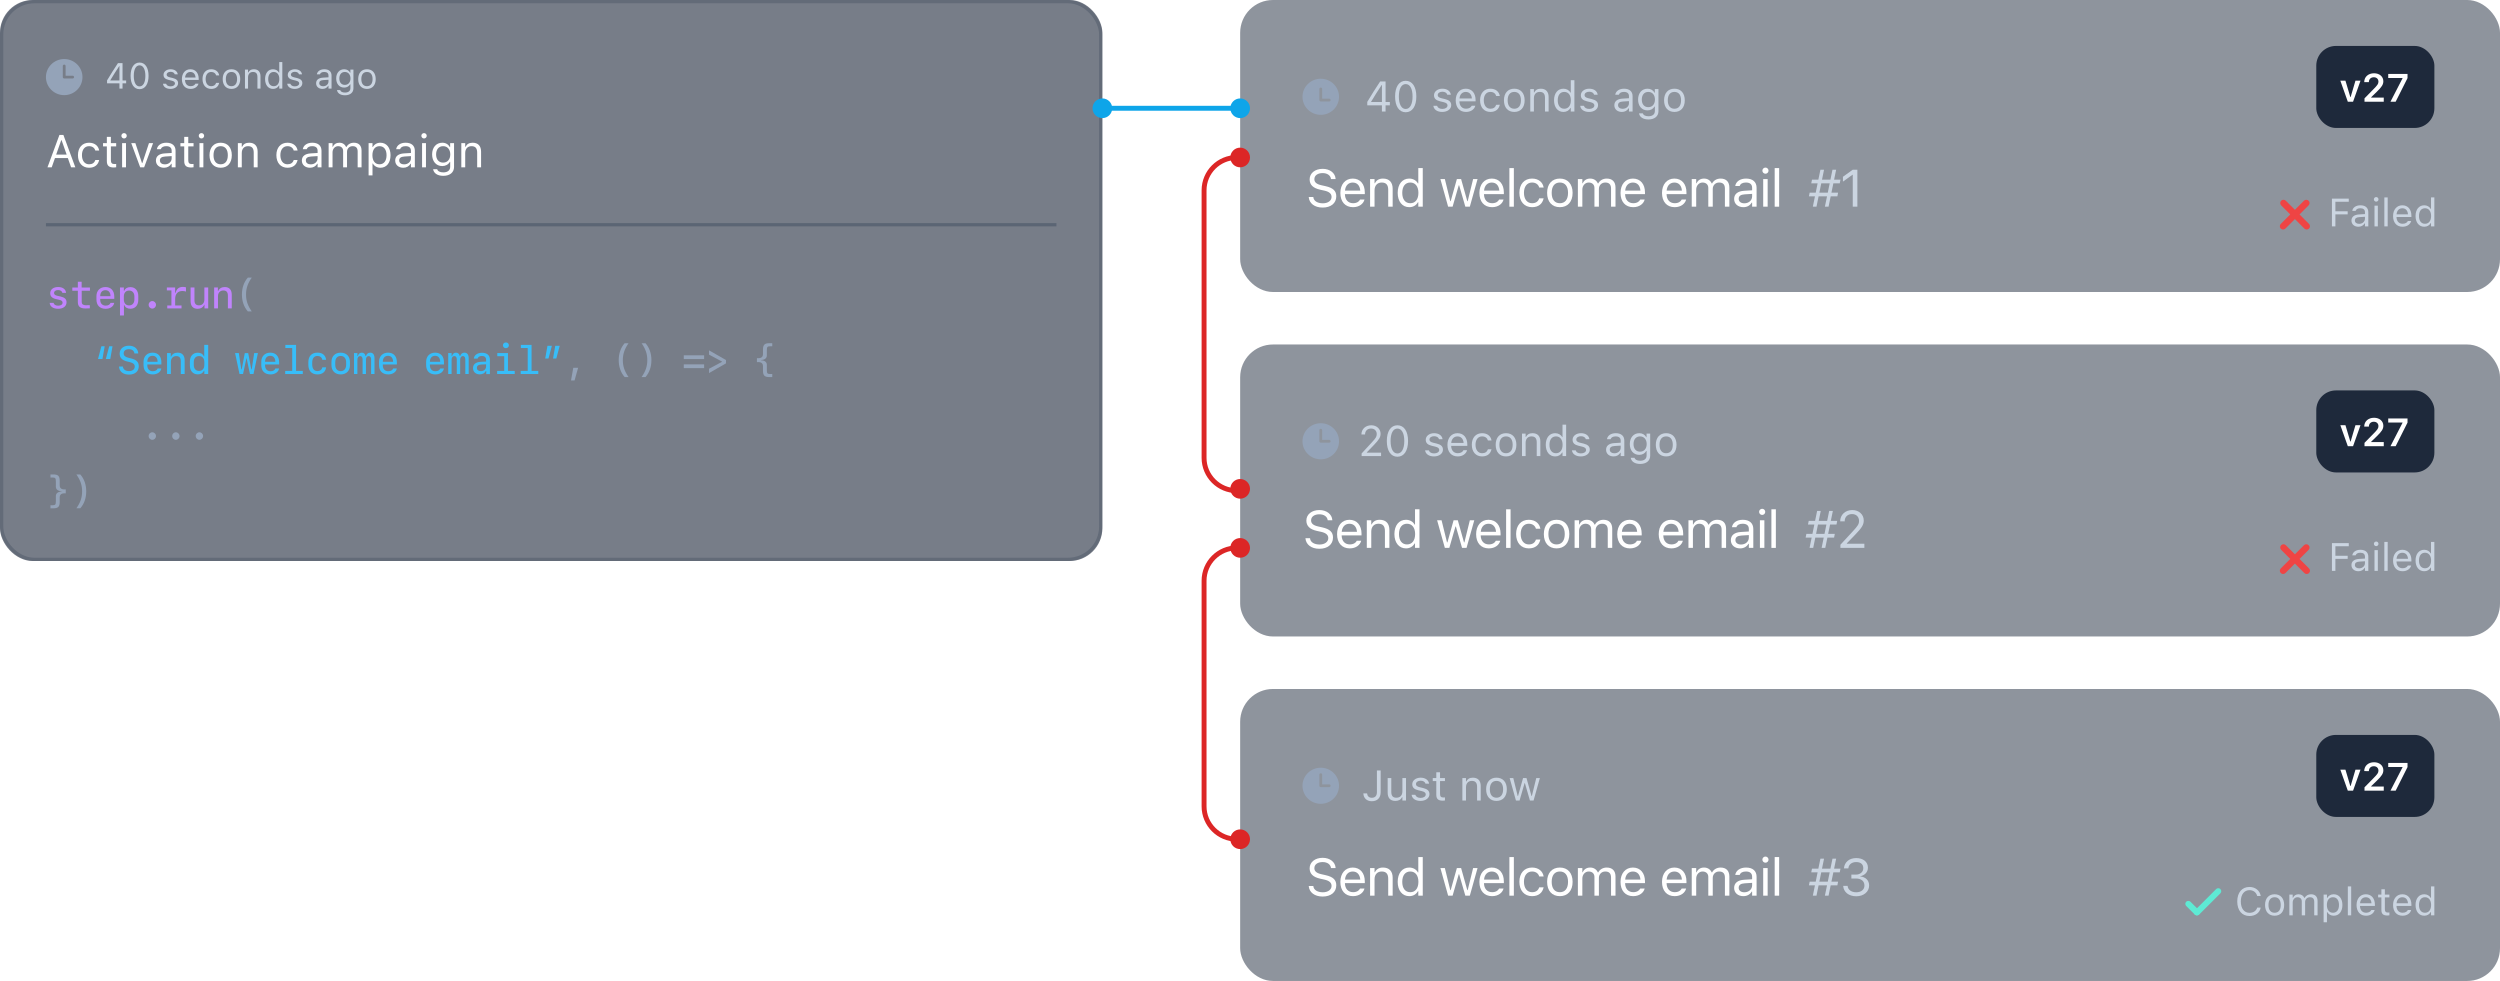 <?xml version="1.0" encoding="UTF-8"?>
<svg width="762px" height="299px" viewBox="0 0 762 299" version="1.1" xmlns="http://www.w3.org/2000/svg" xmlns:xlink="http://www.w3.org/1999/xlink">
    <title>Retries</title>
    <defs>
        <filter x="-24.6%" y="-23.3%" width="136.3%" height="171.9%" filterUnits="objectBoundingBox" id="filter-1">
            <feOffset dx="0" dy="1" in="SourceAlpha" result="shadowOffsetOuter1"></feOffset>
            <feGaussianBlur stdDeviation="0.5" in="shadowOffsetOuter1" result="shadowBlurOuter1"></feGaussianBlur>
            <feColorMatrix values="0 0 0 0 0   0 0 0 0 0   0 0 0 0 0  0 0 0 0.098 0" type="matrix" in="shadowBlurOuter1" result="shadowMatrixOuter1"></feColorMatrix>
            <feMerge>
                <feMergeNode in="shadowMatrixOuter1"></feMergeNode>
                <feMergeNode in="SourceGraphic"></feMergeNode>
            </feMerge>
        </filter>
    </defs>
    <g id="Main" stroke="none" stroke-width="1" fill="none" fill-rule="evenodd">
        <g id="Artboard" transform="translate(-2243, -2665)">
            <g id="Group-4" transform="translate(2243, 2665)">
                <g id="Group-Copy">
                    <g id="Function-Copy-31" transform="translate(378, 0)">
                        <g id="Group-5" fill="#1E293B" opacity="0.503">
                            <rect id="Rectangle" x="0" y="0" width="384" height="89" rx="10"></rect>
                        </g>
                        <g id="Group-8" transform="translate(19, 14)">
                            <g id="Group-8-Copy-15" transform="translate(1.899, 0)">
                                <g id="Send-welcome-email-#" transform="translate(0, 37.078)" fill-rule="nonzero">
                                    <path d="M4.234,12.188 C6.75,12.188 8.398,10.875 8.398,8.766 L8.398,8.758 C8.398,7.133 7.469,6.188 5.117,5.664 L3.867,5.383 C2.336,5.047 1.719,4.438 1.719,3.539 L1.719,3.531 C1.719,2.352 2.805,1.688 4.211,1.68 C5.68,1.672 6.617,2.406 6.773,3.398 L6.789,3.5 L8.195,3.5 L8.188,3.391 C8.07,1.711 6.5,0.383 4.25,0.383 C1.922,0.383 0.289,1.703 0.281,3.57 L0.281,3.578 C0.281,5.211 1.258,6.25 3.516,6.75 L4.766,7.023 C6.312,7.367 6.961,8.008 6.961,8.945 L6.961,8.953 C6.961,10.102 5.844,10.891 4.312,10.891 C2.688,10.891 1.516,10.18 1.414,9.055 L1.406,8.969 L0,8.969 L0.008,9.055 C0.172,10.891 1.766,12.188 4.234,12.188 Z" id="Path" fill="#FFFFFF"></path>
                                    <path d="M13.5,12.07 C15.484,12.07 16.688,10.945 16.977,9.805 L16.992,9.742 L15.633,9.742 L15.602,9.812 C15.375,10.32 14.672,10.859 13.531,10.859 C12.031,10.859 11.07,9.844 11.031,8.102 L17.094,8.102 L17.094,7.57 C17.094,5.055 15.703,3.352 13.414,3.352 C11.125,3.352 9.641,5.133 9.641,7.734 L9.641,7.742 C9.641,10.383 11.094,12.07 13.5,12.07 Z M13.406,4.562 C14.648,4.562 15.57,5.352 15.711,7.016 L11.055,7.016 C11.203,5.414 12.156,4.562 13.406,4.562 Z" id="Shape" fill="#FFFFFF"></path>
                                    <path d="M18.703,11.922 L20.062,11.922 L20.062,6.938 C20.062,5.461 20.914,4.555 22.258,4.555 C23.602,4.555 24.227,5.281 24.227,6.797 L24.227,11.922 L25.586,11.922 L25.586,6.469 C25.586,4.469 24.531,3.352 22.641,3.352 C21.398,3.352 20.609,3.875 20.188,4.766 L20.062,4.766 L20.062,3.5 L18.703,3.5 L18.703,11.922 Z" id="Path" fill="#FFFFFF"></path>
                                    <path d="M30.648,12.07 C31.82,12.07 32.758,11.516 33.273,10.578 L33.398,10.578 L33.398,11.922 L34.758,11.922 L34.758,0.156 L33.398,0.156 L33.398,4.828 L33.273,4.828 C32.812,3.93 31.805,3.352 30.648,3.352 C28.508,3.352 27.117,5.062 27.117,7.703 L27.117,7.719 C27.117,10.344 28.516,12.07 30.648,12.07 Z M30.961,10.867 C29.422,10.867 28.508,9.68 28.508,7.719 L28.508,7.703 C28.508,5.742 29.422,4.555 30.961,4.555 C32.492,4.555 33.43,5.758 33.43,7.703 L33.43,7.719 C33.43,9.664 32.492,10.867 30.961,10.867 Z" id="Shape" fill="#FFFFFF"></path>
                                    <polygon id="Path" fill="#FFFFFF" points="42.492 11.922 43.852 11.922 45.727 5.406 45.852 5.406 47.734 11.922 49.102 11.922 51.461 3.5 50.109 3.5 48.453 10.234 48.328 10.234 46.445 3.5 45.156 3.5 43.273 10.234 43.148 10.234 41.492 3.5 40.133 3.5"></polygon>
                                    <path d="M55.883,12.07 C57.867,12.07 59.07,10.945 59.359,9.805 L59.375,9.742 L58.016,9.742 L57.984,9.812 C57.758,10.32 57.055,10.859 55.914,10.859 C54.414,10.859 53.453,9.844 53.414,8.102 L59.477,8.102 L59.477,7.57 C59.477,5.055 58.086,3.352 55.797,3.352 C53.508,3.352 52.023,5.133 52.023,7.734 L52.023,7.742 C52.023,10.383 53.477,12.07 55.883,12.07 Z M55.789,4.562 C57.031,4.562 57.953,5.352 58.094,7.016 L53.438,7.016 C53.586,5.414 54.539,4.562 55.789,4.562 Z" id="Shape" fill="#FFFFFF"></path>
                                    <polygon id="Path" fill="#FFFFFF" points="61.164 11.922 62.523 11.922 62.523 0.156 61.164 0.156"></polygon>
                                    <path d="M68.078,12.07 C70.102,12.07 71.234,10.984 71.578,9.461 L71.594,9.375 L70.25,9.383 L70.234,9.43 C69.922,10.367 69.203,10.867 68.07,10.867 C66.57,10.867 65.602,9.625 65.602,7.688 L65.602,7.672 C65.602,5.773 66.555,4.555 68.07,4.555 C69.281,4.555 70.031,5.227 70.242,6.055 L70.25,6.078 L71.602,6.078 L71.594,6.031 C71.344,4.531 70.117,3.352 68.07,3.352 C65.711,3.352 64.211,5.055 64.211,7.672 L64.211,7.688 C64.211,10.359 65.719,12.07 68.078,12.07 Z" id="Path" fill="#FFFFFF"></path>
                                    <path d="M76.547,12.07 C78.945,12.07 80.43,10.414 80.43,7.719 L80.43,7.703 C80.43,5 78.945,3.352 76.547,3.352 C74.148,3.352 72.664,5 72.664,7.703 L72.664,7.719 C72.664,10.414 74.148,12.07 76.547,12.07 Z M76.547,10.867 C74.953,10.867 74.055,9.703 74.055,7.719 L74.055,7.703 C74.055,5.711 74.953,4.555 76.547,4.555 C78.141,4.555 79.039,5.711 79.039,7.703 L79.039,7.719 C79.039,9.703 78.141,10.867 76.547,10.867 Z" id="Shape" fill="#FFFFFF"></path>
                                    <path d="M82.039,11.922 L83.398,11.922 L83.398,6.703 C83.398,5.516 84.234,4.555 85.336,4.555 C86.398,4.555 87.086,5.203 87.086,6.203 L87.086,11.922 L88.445,11.922 L88.445,6.508 C88.445,5.438 89.219,4.555 90.391,4.555 C91.578,4.555 92.148,5.172 92.148,6.414 L92.148,11.922 L93.508,11.922 L93.508,6.102 C93.508,4.336 92.547,3.352 90.828,3.352 C89.664,3.352 88.703,3.938 88.25,4.828 L88.125,4.828 C87.734,3.953 86.938,3.352 85.797,3.352 C84.695,3.352 83.898,3.875 83.523,4.781 L83.398,4.781 L83.398,3.5 L82.039,3.5 L82.039,11.922 Z" id="Path" fill="#FFFFFF"></path>
                                    <path d="M98.898,12.07 C100.883,12.07 102.086,10.945 102.375,9.805 L102.391,9.742 L101.031,9.742 L101,9.812 C100.773,10.32 100.07,10.859 98.93,10.859 C97.43,10.859 96.469,9.844 96.43,8.102 L102.492,8.102 L102.492,7.57 C102.492,5.055 101.102,3.352 98.812,3.352 C96.523,3.352 95.039,5.133 95.039,7.734 L95.039,7.742 C95.039,10.383 96.492,12.07 98.898,12.07 Z M98.805,4.562 C100.047,4.562 100.969,5.352 101.109,7.016 L96.453,7.016 C96.602,5.414 97.555,4.562 98.805,4.562 Z" id="Shape" fill="#FFFFFF"></path>
                                    <path d="M111.539,12.07 C113.523,12.07 114.727,10.945 115.016,9.805 L115.031,9.742 L113.672,9.742 L113.641,9.812 C113.414,10.32 112.711,10.859 111.57,10.859 C110.07,10.859 109.109,9.844 109.07,8.102 L115.133,8.102 L115.133,7.57 C115.133,5.055 113.742,3.352 111.453,3.352 C109.164,3.352 107.68,5.133 107.68,7.734 L107.68,7.742 C107.68,10.383 109.133,12.07 111.539,12.07 Z M111.445,4.562 C112.688,4.562 113.609,5.352 113.75,7.016 L109.094,7.016 C109.242,5.414 110.195,4.562 111.445,4.562 Z" id="Shape" fill="#FFFFFF"></path>
                                    <path d="M116.742,11.922 L118.102,11.922 L118.102,6.703 C118.102,5.516 118.938,4.555 120.039,4.555 C121.102,4.555 121.789,5.203 121.789,6.203 L121.789,11.922 L123.148,11.922 L123.148,6.508 C123.148,5.438 123.922,4.555 125.094,4.555 C126.281,4.555 126.852,5.172 126.852,6.414 L126.852,11.922 L128.211,11.922 L128.211,6.102 C128.211,4.336 127.25,3.352 125.531,3.352 C124.367,3.352 123.406,3.938 122.953,4.828 L122.828,4.828 C122.438,3.953 121.641,3.352 120.5,3.352 C119.398,3.352 118.602,3.875 118.227,4.781 L118.102,4.781 L118.102,3.5 L116.742,3.5 L116.742,11.922 Z" id="Path" fill="#FFFFFF"></path>
                                    <path d="M132.477,12.07 C133.609,12.07 134.492,11.578 135.023,10.68 L135.148,10.68 L135.148,11.922 L136.508,11.922 L136.508,6.156 C136.508,4.406 135.359,3.352 133.305,3.352 C131.508,3.352 130.227,4.242 130.008,5.562 L130,5.609 L131.359,5.609 L131.367,5.586 C131.586,4.93 132.25,4.555 133.258,4.555 C134.516,4.555 135.148,5.117 135.148,6.156 L135.148,6.922 L132.734,7.07 C130.773,7.188 129.664,8.055 129.664,9.555 L129.664,9.57 C129.664,11.102 130.875,12.07 132.477,12.07 Z M131.055,9.539 L131.055,9.523 C131.055,8.688 131.617,8.234 132.898,8.156 L135.148,8.016 L135.148,8.781 C135.148,9.984 134.141,10.891 132.758,10.891 C131.781,10.891 131.055,10.391 131.055,9.539 Z" id="Shape" fill="#FFFFFF"></path>
                                    <path d="M139.211,1.875 C139.727,1.875 140.148,1.453 140.148,0.938 C140.148,0.422 139.727,0 139.211,0 C138.695,0 138.273,0.422 138.273,0.938 C138.273,1.453 138.695,1.875 139.211,1.875 Z M138.523,11.922 L139.883,11.922 L139.883,3.5 L138.523,3.5 L138.523,11.922 Z" id="Shape" fill="#FFFFFF"></path>
                                    <polygon id="Path" fill="#FFFFFF" points="142.023 11.922 143.383 11.922 143.383 0.156 142.023 0.156"></polygon>
                                    <path d="M154.766,11.922 L155.406,8.773 L157.977,8.773 L157.328,11.922 L158.445,11.922 L159.094,8.773 L161.133,8.773 L161.352,7.648 L159.32,7.648 L159.906,4.805 L161.859,4.805 L162.078,3.688 L160.133,3.688 L160.758,0.648 L159.641,0.648 L159.016,3.688 L156.445,3.688 L157.07,0.648 L155.961,0.648 L155.336,3.688 L153.398,3.688 L153.172,4.805 L155.109,4.805 L154.531,7.648 L152.68,7.648 L152.461,8.773 L154.297,8.773 L153.656,11.922 L154.766,11.922 Z M155.641,7.648 L156.219,4.805 L158.789,4.805 L158.211,7.648 L155.641,7.648 Z" id="Shape" fill="#CBD5E1"></path>
                                    <polygon id="Path" fill="#CBD5E1" points="165.82 11.922 167.227 11.922 167.227 0.648 165.828 0.648 162.828 2.805 162.828 4.289 165.695 2.211 165.82 2.211"></polygon>
                                </g>
                                <g id="Group-12" transform="translate(307.101, 0)">
                                    <rect id="Rectangle" fill="#1E293B" x="0" y="0" width="36" height="25" rx="6"></rect>
                                    <g id="v27" transform="translate(7.334, 8.334)" fill="#FFFFFF" fill-rule="nonzero">
                                        <polygon id="Path" points="2.279 8.666 3.879 8.666 6.146 2.262 4.611 2.262 3.141 7.242 3.041 7.242 1.559 2.262 0 2.262"></polygon>
                                        <path d="M7.365,8.666 L13.236,8.666 L13.236,7.412 L9.41,7.412 L9.41,7.289 L11.104,5.648 C12.645,4.166 13.107,3.404 13.107,2.443 L13.107,2.426 C13.107,1.002 11.924,0 10.277,0 C8.514,0 7.283,1.102 7.283,2.678 L7.289,2.695 L8.695,2.701 L8.701,2.678 C8.701,1.805 9.305,1.213 10.201,1.213 C11.08,1.213 11.613,1.775 11.613,2.555 L11.613,2.572 C11.613,3.223 11.291,3.65 10.143,4.811 L7.365,7.646 L7.365,8.666 Z" id="Path"></path>
                                        <polygon id="Path" points="15.281 8.666 16.863 8.666 20.479 1.471 20.479 0.211 14.596 0.211 14.596 1.447 18.955 1.447 18.955 1.541"></polygon>
                                    </g>
                                </g>
                            </g>
                            <g id="40-seconds-ago" transform="translate(19.743, 10.44)" fill="#CBD5E1" fill-rule="nonzero">
                                <path d="M4.462,9.56 L5.58,9.56 L5.58,7.662 L6.881,7.662 L6.881,6.64 L5.58,6.64 L5.58,0.4 L3.923,0.4 C2.641,2.311 1.238,4.545 0,6.621 L0,7.662 L4.462,7.662 L4.462,9.56 Z M1.168,6.646 L1.168,6.57 C2.165,4.888 3.364,2.996 4.393,1.46 L4.469,1.46 L4.469,6.646 L1.168,6.646 Z" id="Shape"></path>
                                <path d="M11.711,9.775 C13.736,9.775 14.955,7.928 14.955,4.983 L14.955,4.97 C14.955,2.025 13.736,0.184 11.711,0.184 C9.687,0.184 8.48,2.025 8.48,4.97 L8.48,4.983 C8.48,7.928 9.687,9.775 11.711,9.775 Z M11.711,8.779 C10.397,8.779 9.629,7.319 9.629,4.983 L9.629,4.97 C9.629,2.634 10.397,1.187 11.711,1.187 C13.025,1.187 13.806,2.634 13.806,4.97 L13.806,4.983 C13.806,7.319 13.025,8.779 11.711,8.779 Z" id="Shape"></path>
                                <path d="M22.845,9.68 C24.4,9.68 25.587,8.836 25.587,7.617 L25.587,7.604 C25.587,6.627 24.965,6.068 23.677,5.757 L22.623,5.503 C21.817,5.307 21.474,5.015 21.474,4.551 L21.474,4.539 C21.474,3.936 22.071,3.517 22.883,3.517 C23.708,3.517 24.242,3.891 24.388,4.431 L25.473,4.431 C25.321,3.313 24.324,2.596 22.89,2.596 C21.436,2.596 20.344,3.453 20.344,4.589 L20.344,4.596 C20.344,5.58 20.922,6.138 22.204,6.443 L23.264,6.697 C24.108,6.9 24.458,7.224 24.458,7.687 L24.458,7.7 C24.458,8.322 23.804,8.76 22.883,8.76 C22.007,8.76 21.461,8.385 21.277,7.814 L20.147,7.814 C20.274,8.944 21.322,9.68 22.845,9.68 Z" id="Path"></path>
                                <path d="M30.094,9.68 C31.707,9.68 32.684,8.766 32.919,7.839 L32.932,7.789 L31.827,7.789 L31.802,7.846 C31.618,8.258 31.046,8.696 30.12,8.696 C28.901,8.696 28.12,7.871 28.088,6.456 L33.014,6.456 L33.014,6.024 C33.014,3.98 31.884,2.596 30.024,2.596 C28.165,2.596 26.958,4.043 26.958,6.157 L26.958,6.164 C26.958,8.309 28.139,9.68 30.094,9.68 Z M30.018,3.58 C31.027,3.58 31.776,4.221 31.891,5.573 L28.107,5.573 C28.228,4.272 29.002,3.58 30.018,3.58 Z" id="Shape"></path>
                                <path d="M37.527,9.68 C39.171,9.68 40.092,8.798 40.371,7.56 L40.384,7.49 L39.292,7.497 L39.279,7.535 C39.025,8.296 38.441,8.703 37.521,8.703 C36.302,8.703 35.515,7.693 35.515,6.119 L35.515,6.106 C35.515,4.564 36.29,3.574 37.521,3.574 C38.505,3.574 39.114,4.12 39.286,4.792 L39.292,4.812 L40.39,4.812 L40.384,4.773 C40.181,3.555 39.184,2.596 37.521,2.596 C35.604,2.596 34.385,3.98 34.385,6.106 L34.385,6.119 C34.385,8.29 35.61,9.68 37.527,9.68 Z" id="Path"></path>
                                <path d="M44.814,9.68 C46.763,9.68 47.969,8.334 47.969,6.145 L47.969,6.132 C47.969,3.936 46.763,2.596 44.814,2.596 C42.866,2.596 41.66,3.936 41.66,6.132 L41.66,6.145 C41.66,8.334 42.866,9.68 44.814,9.68 Z M44.814,8.703 C43.52,8.703 42.79,7.757 42.79,6.145 L42.79,6.132 C42.79,4.513 43.52,3.574 44.814,3.574 C46.109,3.574 46.839,4.513 46.839,6.132 L46.839,6.145 C46.839,7.757 46.109,8.703 44.814,8.703 Z" id="Shape"></path>
                                <path d="M49.683,9.56 L50.788,9.56 L50.788,5.51 C50.788,4.31 51.479,3.574 52.571,3.574 C53.663,3.574 54.171,4.164 54.171,5.396 L54.171,9.56 L55.275,9.56 L55.275,5.129 C55.275,3.504 54.418,2.596 52.882,2.596 C51.873,2.596 51.232,3.021 50.889,3.745 L50.788,3.745 L50.788,2.717 L49.683,2.717 L49.683,9.56 Z" id="Path"></path>
                                <path d="M59.795,9.68 C60.747,9.68 61.509,9.229 61.928,8.468 L62.029,8.468 L62.029,9.56 L63.134,9.56 L63.134,0 L62.029,0 L62.029,3.796 L61.928,3.796 C61.553,3.066 60.734,2.596 59.795,2.596 C58.056,2.596 56.926,3.986 56.926,6.132 L56.926,6.145 C56.926,8.277 58.062,9.68 59.795,9.68 Z M60.049,8.703 C58.798,8.703 58.056,7.738 58.056,6.145 L58.056,6.132 C58.056,4.539 58.798,3.574 60.049,3.574 C61.293,3.574 62.055,4.551 62.055,6.132 L62.055,6.145 C62.055,7.725 61.293,8.703 60.049,8.703 Z" id="Shape"></path>
                                <path d="M67.603,9.68 C69.158,9.68 70.345,8.836 70.345,7.617 L70.345,7.604 C70.345,6.627 69.723,6.068 68.434,5.757 L67.38,5.503 C66.574,5.307 66.231,5.015 66.231,4.551 L66.231,4.539 C66.231,3.936 66.828,3.517 67.641,3.517 C68.466,3.517 68.999,3.891 69.145,4.431 L70.23,4.431 C70.078,3.313 69.082,2.596 67.647,2.596 C66.193,2.596 65.102,3.453 65.102,4.589 L65.102,4.596 C65.102,5.58 65.679,6.138 66.961,6.443 L68.021,6.697 C68.866,6.9 69.215,7.224 69.215,7.687 L69.215,7.7 C69.215,8.322 68.561,8.76 67.641,8.76 C66.765,8.76 66.219,8.385 66.035,7.814 L64.905,7.814 C65.032,8.944 66.079,9.68 67.603,9.68 Z" id="Path"></path>
                                <path d="M77.594,9.68 C78.514,9.68 79.231,9.28 79.663,8.55 L79.765,8.55 L79.765,9.56 L80.869,9.56 L80.869,4.875 C80.869,3.453 79.936,2.596 78.267,2.596 C76.807,2.596 75.766,3.32 75.588,4.393 L75.582,4.431 L76.686,4.431 L76.692,4.412 C76.87,3.878 77.41,3.574 78.229,3.574 C79.25,3.574 79.765,4.031 79.765,4.875 L79.765,5.497 L77.803,5.618 C76.21,5.713 75.309,6.417 75.309,7.636 L75.309,7.649 C75.309,8.893 76.292,9.68 77.594,9.68 Z M76.438,7.624 L76.438,7.611 C76.438,6.932 76.896,6.563 77.937,6.5 L79.765,6.386 L79.765,7.008 C79.765,7.985 78.946,8.722 77.822,8.722 C77.029,8.722 76.438,8.315 76.438,7.624 Z" id="Shape"></path>
                                <path d="M85.706,11.972 C87.572,11.972 88.753,10.994 88.753,9.464 L88.753,2.717 L87.648,2.717 L87.648,3.847 L87.572,3.847 C87.153,3.072 86.404,2.596 85.439,2.596 C83.649,2.596 82.545,3.986 82.545,5.903 L82.545,5.916 C82.545,7.833 83.643,9.204 85.414,9.204 C86.354,9.204 87.128,8.779 87.56,8.023 L87.661,8.023 L87.661,9.407 C87.661,10.417 86.931,10.994 85.706,10.994 C84.722,10.994 84.113,10.626 83.992,10.105 L83.986,10.099 L82.843,10.099 L82.831,10.105 C83.002,11.229 84.056,11.972 85.706,11.972 Z M85.655,8.227 C84.386,8.227 83.675,7.274 83.675,5.916 L83.675,5.903 C83.675,4.545 84.386,3.574 85.655,3.574 C86.918,3.574 87.687,4.545 87.687,5.903 L87.687,5.916 C87.687,7.274 86.925,8.227 85.655,8.227 Z" id="Shape"></path>
                                <path d="M93.622,9.68 C95.57,9.68 96.776,8.334 96.776,6.145 L96.776,6.132 C96.776,3.936 95.57,2.596 93.622,2.596 C91.673,2.596 90.467,3.936 90.467,6.132 L90.467,6.145 C90.467,8.334 91.673,9.68 93.622,9.68 Z M93.622,8.703 C92.327,8.703 91.597,7.757 91.597,6.145 L91.597,6.132 C91.597,4.513 92.327,3.574 93.622,3.574 C94.917,3.574 95.646,4.513 95.646,6.132 L95.646,6.145 C95.646,7.757 94.917,8.703 93.622,8.703 Z" id="Shape"></path>
                            </g>
                            <path d="M5.568,10 C8.644,10 11.136,12.462 11.136,15.5 C11.136,18.538 8.644,21 5.568,21 C2.493,21 0,18.538 0,15.5 C0,12.462 2.493,10 5.568,10 Z M5.568,12.692 C5.332,12.692 5.14,12.882 5.14,13.115 L5.14,16.5 C5.14,16.734 5.332,16.923 5.568,16.923 L8.138,16.923 C8.375,16.923 8.566,16.734 8.566,16.5 C8.566,16.266 8.375,16.077 8.138,16.077 L5.997,16.077 L5.997,13.115 C5.997,12.882 5.805,12.692 5.568,12.692 Z" id="Shape" fill="#94A3B8" fill-rule="nonzero"></path>
                        </g>
                        <g id="Failed" transform="translate(332.773, 60.059)" fill="#CBD5E1" fill-rule="nonzero">
                            <polygon id="Path" points="0 8.941 1.055 8.941 1.055 5.279 4.799 5.279 4.799 4.342 1.055 4.342 1.055 1.436 5.133 1.436 5.133 0.486 0 0.486"></polygon>
                            <path d="M8.062,9.053 C8.912,9.053 9.574,8.684 9.973,8.01 L10.066,8.01 L10.066,8.941 L11.086,8.941 L11.086,4.617 C11.086,3.305 10.225,2.514 8.684,2.514 C7.336,2.514 6.375,3.182 6.211,4.172 L6.205,4.207 L7.225,4.207 L7.23,4.189 C7.395,3.697 7.893,3.416 8.648,3.416 C9.592,3.416 10.066,3.838 10.066,4.617 L10.066,5.191 L8.256,5.303 C6.785,5.391 5.953,6.041 5.953,7.166 L5.953,7.178 C5.953,8.326 6.861,9.053 8.062,9.053 Z M6.996,7.154 L6.996,7.143 C6.996,6.516 7.418,6.176 8.379,6.117 L10.066,6.012 L10.066,6.586 C10.066,7.488 9.311,8.168 8.273,8.168 C7.541,8.168 6.996,7.793 6.996,7.154 Z" id="Shape"></path>
                            <path d="M13.488,1.406 C13.875,1.406 14.191,1.09 14.191,0.703 C14.191,0.316 13.875,0 13.488,0 C13.102,0 12.785,0.316 12.785,0.703 C12.785,1.09 13.102,1.406 13.488,1.406 Z M12.973,8.941 L13.992,8.941 L13.992,2.625 L12.973,2.625 L12.973,8.941 Z" id="Shape"></path>
                            <polygon id="Path" points="15.973 8.941 16.992 8.941 16.992 0.117 15.973 0.117"></polygon>
                            <path d="M21.527,9.053 C23.016,9.053 23.918,8.209 24.135,7.354 L24.146,7.307 L23.127,7.307 L23.104,7.359 C22.934,7.74 22.406,8.145 21.551,8.145 C20.426,8.145 19.705,7.383 19.676,6.076 L24.223,6.076 L24.223,5.678 C24.223,3.791 23.18,2.514 21.463,2.514 C19.746,2.514 18.633,3.85 18.633,5.801 L18.633,5.807 C18.633,7.787 19.723,9.053 21.527,9.053 Z M21.457,3.422 C22.389,3.422 23.08,4.014 23.186,5.262 L19.693,5.262 C19.805,4.061 20.52,3.422 21.457,3.422 Z" id="Shape"></path>
                            <path d="M28.137,9.053 C29.016,9.053 29.719,8.637 30.105,7.934 L30.199,7.934 L30.199,8.941 L31.219,8.941 L31.219,0.117 L30.199,0.117 L30.199,3.621 L30.105,3.621 C29.76,2.947 29.004,2.514 28.137,2.514 C26.531,2.514 25.488,3.797 25.488,5.777 L25.488,5.789 C25.488,7.758 26.537,9.053 28.137,9.053 Z M28.371,8.15 C27.217,8.15 26.531,7.26 26.531,5.789 L26.531,5.777 C26.531,4.307 27.217,3.416 28.371,3.416 C29.52,3.416 30.223,4.318 30.223,5.777 L30.223,5.789 C30.223,7.248 29.52,8.15 28.371,8.15 Z" id="Shape"></path>
                        </g>
                        <path d="M321.571,59.485 C322.123,59.485 322.571,59.933 322.571,60.485 L322.57,64.399 L326.485,64.399 C327.038,64.399 327.485,64.847 327.485,65.399 C327.485,65.952 327.038,66.399 326.485,66.399 L322.57,66.399 L322.571,70.485 C322.571,71.038 322.123,71.485 321.571,71.485 C321.019,71.485 320.571,71.038 320.571,70.485 L320.57,66.399 L316.485,66.399 C315.933,66.399 315.485,65.952 315.485,65.399 C315.485,64.847 315.933,64.399 316.485,64.399 L320.57,64.399 L320.571,60.485 C320.571,59.933 321.019,59.485 321.571,59.485 Z" id="Combined-Shape" fill="#EF4444" transform="translate(321.485, 65.485) rotate(-45) translate(-321.485, -65.485) "></path>
                    </g>
                    <g id="Function-Copy-34" transform="translate(378, 210)">
                        <g id="Group-5" fill="#1E293B" opacity="0.503">
                            <rect id="Rectangle" x="0" y="0" width="384" height="89" rx="10"></rect>
                        </g>
                        <g id="Group-8" transform="translate(19, 14)">
                            <g id="Group-8-Copy-15" transform="translate(1.899, 0)">
                                <g id="Send-welcome-email-#" transform="translate(0, 37.078)" fill-rule="nonzero">
                                    <path d="M4.234,12.188 C6.75,12.188 8.398,10.875 8.398,8.766 L8.398,8.758 C8.398,7.133 7.469,6.188 5.117,5.664 L3.867,5.383 C2.336,5.047 1.719,4.438 1.719,3.539 L1.719,3.531 C1.719,2.352 2.805,1.688 4.211,1.68 C5.68,1.672 6.617,2.406 6.773,3.398 L6.789,3.5 L8.195,3.5 L8.188,3.391 C8.07,1.711 6.5,0.383 4.25,0.383 C1.922,0.383 0.289,1.703 0.281,3.57 L0.281,3.578 C0.281,5.211 1.258,6.25 3.516,6.75 L4.766,7.023 C6.312,7.367 6.961,8.008 6.961,8.945 L6.961,8.953 C6.961,10.102 5.844,10.891 4.312,10.891 C2.688,10.891 1.516,10.18 1.414,9.055 L1.406,8.969 L0,8.969 L0.008,9.055 C0.172,10.891 1.766,12.188 4.234,12.188 Z" id="Path" fill="#FFFFFF"></path>
                                    <path d="M13.5,12.07 C15.484,12.07 16.688,10.945 16.977,9.805 L16.992,9.742 L15.633,9.742 L15.602,9.812 C15.375,10.32 14.672,10.859 13.531,10.859 C12.031,10.859 11.07,9.844 11.031,8.102 L17.094,8.102 L17.094,7.57 C17.094,5.055 15.703,3.352 13.414,3.352 C11.125,3.352 9.641,5.133 9.641,7.734 L9.641,7.742 C9.641,10.383 11.094,12.07 13.5,12.07 Z M13.406,4.562 C14.648,4.562 15.57,5.352 15.711,7.016 L11.055,7.016 C11.203,5.414 12.156,4.562 13.406,4.562 Z" id="Shape" fill="#FFFFFF"></path>
                                    <path d="M18.703,11.922 L20.062,11.922 L20.062,6.938 C20.062,5.461 20.914,4.555 22.258,4.555 C23.602,4.555 24.227,5.281 24.227,6.797 L24.227,11.922 L25.586,11.922 L25.586,6.469 C25.586,4.469 24.531,3.352 22.641,3.352 C21.398,3.352 20.609,3.875 20.188,4.766 L20.062,4.766 L20.062,3.5 L18.703,3.5 L18.703,11.922 Z" id="Path" fill="#FFFFFF"></path>
                                    <path d="M30.648,12.07 C31.82,12.07 32.758,11.516 33.273,10.578 L33.398,10.578 L33.398,11.922 L34.758,11.922 L34.758,0.156 L33.398,0.156 L33.398,4.828 L33.273,4.828 C32.812,3.93 31.805,3.352 30.648,3.352 C28.508,3.352 27.117,5.062 27.117,7.703 L27.117,7.719 C27.117,10.344 28.516,12.07 30.648,12.07 Z M30.961,10.867 C29.422,10.867 28.508,9.68 28.508,7.719 L28.508,7.703 C28.508,5.742 29.422,4.555 30.961,4.555 C32.492,4.555 33.43,5.758 33.43,7.703 L33.43,7.719 C33.43,9.664 32.492,10.867 30.961,10.867 Z" id="Shape" fill="#FFFFFF"></path>
                                    <polygon id="Path" fill="#FFFFFF" points="42.492 11.922 43.852 11.922 45.727 5.406 45.852 5.406 47.734 11.922 49.102 11.922 51.461 3.5 50.109 3.5 48.453 10.234 48.328 10.234 46.445 3.5 45.156 3.5 43.273 10.234 43.148 10.234 41.492 3.5 40.133 3.5"></polygon>
                                    <path d="M55.883,12.07 C57.867,12.07 59.07,10.945 59.359,9.805 L59.375,9.742 L58.016,9.742 L57.984,9.812 C57.758,10.32 57.055,10.859 55.914,10.859 C54.414,10.859 53.453,9.844 53.414,8.102 L59.477,8.102 L59.477,7.57 C59.477,5.055 58.086,3.352 55.797,3.352 C53.508,3.352 52.023,5.133 52.023,7.734 L52.023,7.742 C52.023,10.383 53.477,12.07 55.883,12.07 Z M55.789,4.562 C57.031,4.562 57.953,5.352 58.094,7.016 L53.438,7.016 C53.586,5.414 54.539,4.562 55.789,4.562 Z" id="Shape" fill="#FFFFFF"></path>
                                    <polygon id="Path" fill="#FFFFFF" points="61.164 11.922 62.523 11.922 62.523 0.156 61.164 0.156"></polygon>
                                    <path d="M68.078,12.07 C70.102,12.07 71.234,10.984 71.578,9.461 L71.594,9.375 L70.25,9.383 L70.234,9.43 C69.922,10.367 69.203,10.867 68.07,10.867 C66.57,10.867 65.602,9.625 65.602,7.688 L65.602,7.672 C65.602,5.773 66.555,4.555 68.07,4.555 C69.281,4.555 70.031,5.227 70.242,6.055 L70.25,6.078 L71.602,6.078 L71.594,6.031 C71.344,4.531 70.117,3.352 68.07,3.352 C65.711,3.352 64.211,5.055 64.211,7.672 L64.211,7.688 C64.211,10.359 65.719,12.07 68.078,12.07 Z" id="Path" fill="#FFFFFF"></path>
                                    <path d="M76.547,12.07 C78.945,12.07 80.43,10.414 80.43,7.719 L80.43,7.703 C80.43,5 78.945,3.352 76.547,3.352 C74.148,3.352 72.664,5 72.664,7.703 L72.664,7.719 C72.664,10.414 74.148,12.07 76.547,12.07 Z M76.547,10.867 C74.953,10.867 74.055,9.703 74.055,7.719 L74.055,7.703 C74.055,5.711 74.953,4.555 76.547,4.555 C78.141,4.555 79.039,5.711 79.039,7.703 L79.039,7.719 C79.039,9.703 78.141,10.867 76.547,10.867 Z" id="Shape" fill="#FFFFFF"></path>
                                    <path d="M82.039,11.922 L83.398,11.922 L83.398,6.703 C83.398,5.516 84.234,4.555 85.336,4.555 C86.398,4.555 87.086,5.203 87.086,6.203 L87.086,11.922 L88.445,11.922 L88.445,6.508 C88.445,5.438 89.219,4.555 90.391,4.555 C91.578,4.555 92.148,5.172 92.148,6.414 L92.148,11.922 L93.508,11.922 L93.508,6.102 C93.508,4.336 92.547,3.352 90.828,3.352 C89.664,3.352 88.703,3.938 88.25,4.828 L88.125,4.828 C87.734,3.953 86.938,3.352 85.797,3.352 C84.695,3.352 83.898,3.875 83.523,4.781 L83.398,4.781 L83.398,3.5 L82.039,3.5 L82.039,11.922 Z" id="Path" fill="#FFFFFF"></path>
                                    <path d="M98.898,12.07 C100.883,12.07 102.086,10.945 102.375,9.805 L102.391,9.742 L101.031,9.742 L101,9.812 C100.773,10.32 100.07,10.859 98.93,10.859 C97.43,10.859 96.469,9.844 96.43,8.102 L102.492,8.102 L102.492,7.57 C102.492,5.055 101.102,3.352 98.812,3.352 C96.523,3.352 95.039,5.133 95.039,7.734 L95.039,7.742 C95.039,10.383 96.492,12.07 98.898,12.07 Z M98.805,4.562 C100.047,4.562 100.969,5.352 101.109,7.016 L96.453,7.016 C96.602,5.414 97.555,4.562 98.805,4.562 Z" id="Shape" fill="#FFFFFF"></path>
                                    <path d="M111.539,12.07 C113.523,12.07 114.727,10.945 115.016,9.805 L115.031,9.742 L113.672,9.742 L113.641,9.812 C113.414,10.32 112.711,10.859 111.57,10.859 C110.07,10.859 109.109,9.844 109.07,8.102 L115.133,8.102 L115.133,7.57 C115.133,5.055 113.742,3.352 111.453,3.352 C109.164,3.352 107.68,5.133 107.68,7.734 L107.68,7.742 C107.68,10.383 109.133,12.07 111.539,12.07 Z M111.445,4.562 C112.688,4.562 113.609,5.352 113.75,7.016 L109.094,7.016 C109.242,5.414 110.195,4.562 111.445,4.562 Z" id="Shape" fill="#FFFFFF"></path>
                                    <path d="M116.742,11.922 L118.102,11.922 L118.102,6.703 C118.102,5.516 118.938,4.555 120.039,4.555 C121.102,4.555 121.789,5.203 121.789,6.203 L121.789,11.922 L123.148,11.922 L123.148,6.508 C123.148,5.438 123.922,4.555 125.094,4.555 C126.281,4.555 126.852,5.172 126.852,6.414 L126.852,11.922 L128.211,11.922 L128.211,6.102 C128.211,4.336 127.25,3.352 125.531,3.352 C124.367,3.352 123.406,3.938 122.953,4.828 L122.828,4.828 C122.438,3.953 121.641,3.352 120.5,3.352 C119.398,3.352 118.602,3.875 118.227,4.781 L118.102,4.781 L118.102,3.5 L116.742,3.5 L116.742,11.922 Z" id="Path" fill="#FFFFFF"></path>
                                    <path d="M132.477,12.07 C133.609,12.07 134.492,11.578 135.023,10.68 L135.148,10.68 L135.148,11.922 L136.508,11.922 L136.508,6.156 C136.508,4.406 135.359,3.352 133.305,3.352 C131.508,3.352 130.227,4.242 130.008,5.562 L130,5.609 L131.359,5.609 L131.367,5.586 C131.586,4.93 132.25,4.555 133.258,4.555 C134.516,4.555 135.148,5.117 135.148,6.156 L135.148,6.922 L132.734,7.07 C130.773,7.188 129.664,8.055 129.664,9.555 L129.664,9.57 C129.664,11.102 130.875,12.07 132.477,12.07 Z M131.055,9.539 L131.055,9.523 C131.055,8.688 131.617,8.234 132.898,8.156 L135.148,8.016 L135.148,8.781 C135.148,9.984 134.141,10.891 132.758,10.891 C131.781,10.891 131.055,10.391 131.055,9.539 Z" id="Shape" fill="#FFFFFF"></path>
                                    <path d="M139.211,1.875 C139.727,1.875 140.148,1.453 140.148,0.938 C140.148,0.422 139.727,0 139.211,0 C138.695,0 138.273,0.422 138.273,0.938 C138.273,1.453 138.695,1.875 139.211,1.875 Z M138.523,11.922 L139.883,11.922 L139.883,3.5 L138.523,3.5 L138.523,11.922 Z" id="Shape" fill="#FFFFFF"></path>
                                    <polygon id="Path" fill="#FFFFFF" points="142.023 11.922 143.383 11.922 143.383 0.156 142.023 0.156"></polygon>
                                    <path d="M154.766,11.922 L155.406,8.773 L157.977,8.773 L157.328,11.922 L158.445,11.922 L159.094,8.773 L161.133,8.773 L161.352,7.648 L159.32,7.648 L159.906,4.805 L161.859,4.805 L162.078,3.688 L160.133,3.688 L160.758,0.648 L159.641,0.648 L159.016,3.688 L156.445,3.688 L157.07,0.648 L155.961,0.648 L155.336,3.688 L153.398,3.688 L153.172,4.805 L155.109,4.805 L154.531,7.648 L152.68,7.648 L152.461,8.773 L154.297,8.773 L153.656,11.922 L154.766,11.922 Z M155.641,7.648 L156.219,4.805 L158.789,4.805 L158.211,7.648 L155.641,7.648 Z" id="Shape" fill="#CBD5E1"></path>
                                    <path d="M166.898,12.109 C169.156,12.109 170.812,10.719 170.812,8.836 L170.812,8.82 C170.812,7.219 169.695,6.195 168.055,6.055 L168.055,6.023 C169.461,5.727 170.445,4.773 170.445,3.383 L170.445,3.367 C170.445,1.656 169.031,0.461 166.883,0.461 C164.773,0.461 163.32,1.688 163.141,3.523 L163.133,3.602 L164.484,3.602 L164.492,3.523 C164.609,2.383 165.555,1.68 166.883,1.68 C168.258,1.68 169.031,2.359 169.031,3.539 L169.031,3.555 C169.031,4.68 168.094,5.508 166.75,5.508 L165.398,5.508 L165.398,6.695 L166.812,6.695 C168.391,6.695 169.383,7.469 169.383,8.852 L169.383,8.867 C169.383,10.062 168.375,10.891 166.898,10.891 C165.398,10.891 164.375,10.125 164.266,9.016 L164.258,8.938 L162.906,8.938 L162.914,9.031 C163.062,10.812 164.57,12.109 166.898,12.109 Z" id="Path" fill="#CBD5E1"></path>
                                </g>
                                <g id="Group-12" transform="translate(307.101, 0)">
                                    <rect id="Rectangle" fill="#1E293B" x="0" y="0" width="36" height="25" rx="6"></rect>
                                    <g id="v27" transform="translate(7.334, 8.334)" fill="#FFFFFF" fill-rule="nonzero">
                                        <polygon id="Path" points="2.279 8.666 3.879 8.666 6.146 2.262 4.611 2.262 3.141 7.242 3.041 7.242 1.559 2.262 0 2.262"></polygon>
                                        <path d="M7.365,8.666 L13.236,8.666 L13.236,7.412 L9.41,7.412 L9.41,7.289 L11.104,5.648 C12.645,4.166 13.107,3.404 13.107,2.443 L13.107,2.426 C13.107,1.002 11.924,0 10.277,0 C8.514,0 7.283,1.102 7.283,2.678 L7.289,2.695 L8.695,2.701 L8.701,2.678 C8.701,1.805 9.305,1.213 10.201,1.213 C11.08,1.213 11.613,1.775 11.613,2.555 L11.613,2.572 C11.613,3.223 11.291,3.65 10.143,4.811 L7.365,7.646 L7.365,8.666 Z" id="Path"></path>
                                        <polygon id="Path" points="15.281 8.666 16.863 8.666 20.479 1.471 20.479 0.211 14.596 0.211 14.596 1.447 18.955 1.447 18.955 1.541"></polygon>
                                    </g>
                                </g>
                            </g>
                            <g id="Just-now" transform="translate(18.546, 10.84)" fill="#CBD5E1" fill-rule="nonzero">
                                <path d="M2.583,9.375 C4.278,9.375 5.281,8.347 5.281,6.614 L5.281,0 L4.139,0 L4.139,6.602 C4.139,7.719 3.593,8.322 2.577,8.322 C1.669,8.322 1.219,7.744 1.149,7.052 L1.143,6.989 L0,6.989 L0.006,7.078 C0.102,8.392 0.997,9.375 2.583,9.375 Z" id="Path"></path>
                                <path d="M9.769,9.28 C10.772,9.28 11.464,8.868 11.8,8.138 L11.902,8.138 L11.902,9.16 L13.006,9.16 L13.006,2.317 L11.902,2.317 L11.902,6.367 C11.902,7.566 11.261,8.303 10.055,8.303 C8.963,8.303 8.519,7.712 8.519,6.481 L8.519,2.317 L7.414,2.317 L7.414,6.748 C7.414,8.366 8.214,9.28 9.769,9.28 Z" id="Path"></path>
                                <path d="M17.412,9.28 C18.967,9.28 20.154,8.436 20.154,7.217 L20.154,7.205 C20.154,6.227 19.532,5.668 18.243,5.357 L17.189,5.104 C16.383,4.907 16.041,4.615 16.041,4.151 L16.041,4.139 C16.041,3.536 16.637,3.117 17.45,3.117 C18.275,3.117 18.808,3.491 18.954,4.031 L20.04,4.031 C19.887,2.914 18.891,2.196 17.456,2.196 C16.002,2.196 14.911,3.053 14.911,4.189 L14.911,4.196 C14.911,5.18 15.488,5.738 16.771,6.043 L17.831,6.297 C18.675,6.5 19.024,6.824 19.024,7.287 L19.024,7.3 C19.024,7.922 18.37,8.36 17.45,8.36 C16.574,8.36 16.028,7.985 15.844,7.414 L14.714,7.414 C14.841,8.544 15.888,9.28 17.412,9.28 Z" id="Path"></path>
                                <path d="M24.235,9.21 C24.451,9.21 24.661,9.185 24.876,9.147 L24.876,8.208 C24.673,8.227 24.565,8.233 24.369,8.233 C23.658,8.233 23.378,7.909 23.378,7.103 L23.378,3.231 L24.876,3.231 L24.876,2.317 L23.378,2.317 L23.378,0.546 L22.236,0.546 L22.236,2.317 L21.157,2.317 L21.157,3.231 L22.236,3.231 L22.236,7.382 C22.236,8.69 22.826,9.21 24.235,9.21 Z" id="Path"></path>
                                <path d="M30.183,9.16 L31.288,9.16 L31.288,5.11 C31.288,3.91 31.979,3.174 33.071,3.174 C34.163,3.174 34.671,3.764 34.671,4.996 L34.671,9.16 L35.775,9.16 L35.775,4.729 C35.775,3.104 34.918,2.196 33.382,2.196 C32.373,2.196 31.732,2.622 31.389,3.345 L31.288,3.345 L31.288,2.317 L30.183,2.317 L30.183,9.16 Z" id="Path"></path>
                                <path d="M40.581,9.28 C42.529,9.28 43.735,7.935 43.735,5.745 L43.735,5.732 C43.735,3.536 42.529,2.196 40.581,2.196 C38.632,2.196 37.426,3.536 37.426,5.732 L37.426,5.745 C37.426,7.935 38.632,9.28 40.581,9.28 Z M40.581,8.303 C39.286,8.303 38.556,7.357 38.556,5.745 L38.556,5.732 C38.556,4.113 39.286,3.174 40.581,3.174 C41.875,3.174 42.605,4.113 42.605,5.732 L42.605,5.745 C42.605,7.357 41.875,8.303 40.581,8.303 Z" id="Shape"></path>
                                <polygon id="Path" points="46.516 9.16 47.62 9.16 49.144 3.866 49.245 3.866 50.775 9.16 51.886 9.16 53.803 2.317 52.705 2.317 51.359 7.789 51.257 7.789 49.728 2.317 48.68 2.317 47.15 7.789 47.049 7.789 45.703 2.317 44.599 2.317"></polygon>
                            </g>
                            <path d="M5.568,10 C8.644,10 11.136,12.462 11.136,15.5 C11.136,18.538 8.644,21 5.568,21 C2.493,21 0,18.538 0,15.5 C0,12.462 2.493,10 5.568,10 Z M5.568,11.692 C5.332,11.692 5.14,11.882 5.14,12.115 L5.14,15.5 C5.14,15.734 5.332,15.923 5.568,15.923 L8.138,15.923 C8.375,15.923 8.566,15.734 8.566,15.5 C8.566,15.266 8.375,15.077 8.138,15.077 L5.997,15.077 L5.997,12.115 C5.997,11.882 5.805,11.692 5.568,11.692 Z" id="Shape" fill="#94A3B8" fill-rule="nonzero"></path>
                        </g>
                        <g id="Group-9" transform="translate(287, 57)">
                            <g id="Completed" transform="translate(16.916, 3.176)" fill="#CBD5E1" fill-rule="nonzero">
                                <path d="M3.732,9.023 C5.531,9.023 6.867,8.021 7.148,6.475 L7.148,6.463 L6.082,6.463 L6.07,6.475 C5.807,7.447 4.91,8.051 3.732,8.051 C2.104,8.051 1.084,6.721 1.084,4.605 L1.084,4.594 C1.084,2.479 2.104,1.143 3.727,1.143 C4.893,1.143 5.795,1.828 6.076,2.912 L6.082,2.924 L7.143,2.924 L7.148,2.912 C6.896,1.289 5.508,0.17 3.727,0.17 C1.43,0.17 0,1.869 0,4.594 L0,4.605 C0,7.324 1.436,9.023 3.732,9.023 Z" id="Path"></path>
                                <path d="M11.385,8.936 C13.184,8.936 14.297,7.693 14.297,5.672 L14.297,5.66 C14.297,3.633 13.184,2.396 11.385,2.396 C9.586,2.396 8.473,3.633 8.473,5.66 L8.473,5.672 C8.473,7.693 9.586,8.936 11.385,8.936 Z M11.385,8.033 C10.189,8.033 9.516,7.16 9.516,5.672 L9.516,5.66 C9.516,4.166 10.189,3.299 11.385,3.299 C12.58,3.299 13.254,4.166 13.254,5.66 L13.254,5.672 C13.254,7.16 12.58,8.033 11.385,8.033 Z" id="Shape"></path>
                                <path d="M15.879,8.824 L16.898,8.824 L16.898,4.91 C16.898,4.02 17.525,3.299 18.352,3.299 C19.148,3.299 19.664,3.785 19.664,4.535 L19.664,8.824 L20.684,8.824 L20.684,4.764 C20.684,3.961 21.264,3.299 22.143,3.299 C23.033,3.299 23.461,3.762 23.461,4.693 L23.461,8.824 L24.48,8.824 L24.48,4.459 C24.48,3.135 23.76,2.396 22.471,2.396 C21.598,2.396 20.877,2.836 20.537,3.504 L20.443,3.504 C20.15,2.848 19.553,2.396 18.697,2.396 C17.871,2.396 17.273,2.789 16.992,3.469 L16.898,3.469 L16.898,2.508 L15.879,2.508 L15.879,8.824 Z" id="Path"></path>
                                <path d="M26.32,10.934 L27.34,10.934 L27.34,7.828 L27.434,7.828 C27.779,8.502 28.535,8.936 29.402,8.936 C31.008,8.936 32.051,7.652 32.051,5.672 L32.051,5.66 C32.051,3.691 31.002,2.396 29.402,2.396 C28.523,2.396 27.82,2.812 27.434,3.516 L27.34,3.516 L27.34,2.508 L26.32,2.508 L26.32,10.934 Z M29.168,8.033 C28.02,8.033 27.316,7.131 27.316,5.672 L27.316,5.66 C27.316,4.201 28.02,3.299 29.168,3.299 C30.322,3.299 31.008,4.189 31.008,5.66 L31.008,5.672 C31.008,7.143 30.322,8.033 29.168,8.033 Z" id="Shape"></path>
                                <polygon id="Path" points="33.703 8.824 34.723 8.824 34.723 0 33.703 0"></polygon>
                                <path d="M39.258,8.936 C40.746,8.936 41.648,8.092 41.865,7.236 L41.877,7.189 L40.857,7.189 L40.834,7.242 C40.664,7.623 40.137,8.027 39.281,8.027 C38.156,8.027 37.436,7.266 37.406,5.959 L41.953,5.959 L41.953,5.561 C41.953,3.674 40.91,2.396 39.193,2.396 C37.477,2.396 36.363,3.732 36.363,5.684 L36.363,5.689 C36.363,7.67 37.453,8.936 39.258,8.936 Z M39.188,3.305 C40.119,3.305 40.811,3.896 40.916,5.145 L37.424,5.145 C37.535,3.943 38.25,3.305 39.188,3.305 Z" id="Shape"></path>
                                <path d="M45.779,8.871 C45.979,8.871 46.172,8.848 46.371,8.812 L46.371,7.945 C46.184,7.963 46.084,7.969 45.902,7.969 C45.246,7.969 44.988,7.67 44.988,6.926 L44.988,3.352 L46.371,3.352 L46.371,2.508 L44.988,2.508 L44.988,0.873 L43.934,0.873 L43.934,2.508 L42.938,2.508 L42.938,3.352 L43.934,3.352 L43.934,7.184 C43.934,8.391 44.479,8.871 45.779,8.871 Z" id="Path"></path>
                                <path d="M50.385,8.936 C51.873,8.936 52.775,8.092 52.992,7.236 L53.004,7.189 L51.984,7.189 L51.961,7.242 C51.791,7.623 51.264,8.027 50.408,8.027 C49.283,8.027 48.562,7.266 48.533,5.959 L53.08,5.959 L53.08,5.561 C53.08,3.674 52.037,2.396 50.32,2.396 C48.604,2.396 47.49,3.732 47.49,5.684 L47.49,5.689 C47.49,7.67 48.58,8.936 50.385,8.936 Z M50.314,3.305 C51.246,3.305 51.938,3.896 52.043,5.145 L48.551,5.145 C48.662,3.943 49.377,3.305 50.314,3.305 Z" id="Shape"></path>
                                <path d="M56.994,8.936 C57.873,8.936 58.576,8.52 58.963,7.816 L59.057,7.816 L59.057,8.824 L60.076,8.824 L60.076,0 L59.057,0 L59.057,3.504 L58.963,3.504 C58.617,2.83 57.861,2.396 56.994,2.396 C55.389,2.396 54.346,3.68 54.346,5.66 L54.346,5.672 C54.346,7.641 55.395,8.936 56.994,8.936 Z M57.229,8.033 C56.074,8.033 55.389,7.143 55.389,5.672 L55.389,5.66 C55.389,4.189 56.074,3.299 57.229,3.299 C58.377,3.299 59.08,4.201 59.08,5.66 L59.08,5.672 C59.08,7.131 58.377,8.033 57.229,8.033 Z" id="Shape"></path>
                            </g>
                            <g id="Group-9-Copy-24" filter="url(#filter-1)" transform="translate(5.857, 5.857) rotate(-45) translate(-5.857, -5.857) translate(0.354, 3.077)" fill="#5EEAD4">
                                <rect id="Rectangle" x="1.1109477e-13" y="-3.14511834e-13" width="1.833" height="5.5" rx="0.917"></rect>
                                <path d="M5.505,-0.856 C6.011,-0.856 6.422,-0.446 6.422,0.06 L6.422,9.227 C6.422,9.734 6.011,10.144 5.505,10.144 C4.999,10.144 4.588,9.734 4.588,9.227 L4.588,0.06 C4.588,-0.446 4.999,-0.856 5.505,-0.856 Z" id="Rectangle-Copy-43" transform="translate(5.505, 4.644) rotate(90) translate(-5.505, -4.644) "></path>
                            </g>
                        </g>
                    </g>
                    <g id="Function-Copy-32" transform="translate(378, 105)">
                        <g id="Group-5" fill="#1E293B" opacity="0.503">
                            <rect id="Rectangle" x="0" y="0" width="384" height="89" rx="10"></rect>
                        </g>
                        <g id="Group-8" transform="translate(19, 14)">
                            <g id="Group-8-Copy-15" transform="translate(0.899, 0)">
                                <g id="Send-welcome-email-#" transform="translate(0, 36.078)" fill-rule="nonzero">
                                    <path d="M4.234,12.188 C6.75,12.188 8.398,10.875 8.398,8.766 L8.398,8.758 C8.398,7.133 7.469,6.188 5.117,5.664 L3.867,5.383 C2.336,5.047 1.719,4.438 1.719,3.539 L1.719,3.531 C1.719,2.352 2.805,1.688 4.211,1.68 C5.68,1.672 6.617,2.406 6.773,3.398 L6.789,3.5 L8.195,3.5 L8.188,3.391 C8.07,1.711 6.5,0.383 4.25,0.383 C1.922,0.383 0.289,1.703 0.281,3.57 L0.281,3.578 C0.281,5.211 1.258,6.25 3.516,6.75 L4.766,7.023 C6.312,7.367 6.961,8.008 6.961,8.945 L6.961,8.953 C6.961,10.102 5.844,10.891 4.312,10.891 C2.688,10.891 1.516,10.18 1.414,9.055 L1.406,8.969 L0,8.969 L0.008,9.055 C0.172,10.891 1.766,12.188 4.234,12.188 Z" id="Path" fill="#FFFFFF"></path>
                                    <path d="M13.5,12.07 C15.484,12.07 16.688,10.945 16.977,9.805 L16.992,9.742 L15.633,9.742 L15.602,9.812 C15.375,10.32 14.672,10.859 13.531,10.859 C12.031,10.859 11.07,9.844 11.031,8.102 L17.094,8.102 L17.094,7.57 C17.094,5.055 15.703,3.352 13.414,3.352 C11.125,3.352 9.641,5.133 9.641,7.734 L9.641,7.742 C9.641,10.383 11.094,12.07 13.5,12.07 Z M13.406,4.562 C14.648,4.562 15.57,5.352 15.711,7.016 L11.055,7.016 C11.203,5.414 12.156,4.562 13.406,4.562 Z" id="Shape" fill="#FFFFFF"></path>
                                    <path d="M18.703,11.922 L20.062,11.922 L20.062,6.938 C20.062,5.461 20.914,4.555 22.258,4.555 C23.602,4.555 24.227,5.281 24.227,6.797 L24.227,11.922 L25.586,11.922 L25.586,6.469 C25.586,4.469 24.531,3.352 22.641,3.352 C21.398,3.352 20.609,3.875 20.188,4.766 L20.062,4.766 L20.062,3.5 L18.703,3.5 L18.703,11.922 Z" id="Path" fill="#FFFFFF"></path>
                                    <path d="M30.648,12.07 C31.82,12.07 32.758,11.516 33.273,10.578 L33.398,10.578 L33.398,11.922 L34.758,11.922 L34.758,0.156 L33.398,0.156 L33.398,4.828 L33.273,4.828 C32.812,3.93 31.805,3.352 30.648,3.352 C28.508,3.352 27.117,5.062 27.117,7.703 L27.117,7.719 C27.117,10.344 28.516,12.07 30.648,12.07 Z M30.961,10.867 C29.422,10.867 28.508,9.68 28.508,7.719 L28.508,7.703 C28.508,5.742 29.422,4.555 30.961,4.555 C32.492,4.555 33.43,5.758 33.43,7.703 L33.43,7.719 C33.43,9.664 32.492,10.867 30.961,10.867 Z" id="Shape" fill="#FFFFFF"></path>
                                    <polygon id="Path" fill="#FFFFFF" points="42.492 11.922 43.852 11.922 45.727 5.406 45.852 5.406 47.734 11.922 49.102 11.922 51.461 3.5 50.109 3.5 48.453 10.234 48.328 10.234 46.445 3.5 45.156 3.5 43.273 10.234 43.148 10.234 41.492 3.5 40.133 3.5"></polygon>
                                    <path d="M55.883,12.07 C57.867,12.07 59.07,10.945 59.359,9.805 L59.375,9.742 L58.016,9.742 L57.984,9.812 C57.758,10.32 57.055,10.859 55.914,10.859 C54.414,10.859 53.453,9.844 53.414,8.102 L59.477,8.102 L59.477,7.57 C59.477,5.055 58.086,3.352 55.797,3.352 C53.508,3.352 52.023,5.133 52.023,7.734 L52.023,7.742 C52.023,10.383 53.477,12.07 55.883,12.07 Z M55.789,4.562 C57.031,4.562 57.953,5.352 58.094,7.016 L53.438,7.016 C53.586,5.414 54.539,4.562 55.789,4.562 Z" id="Shape" fill="#FFFFFF"></path>
                                    <polygon id="Path" fill="#FFFFFF" points="61.164 11.922 62.523 11.922 62.523 0.156 61.164 0.156"></polygon>
                                    <path d="M68.078,12.07 C70.102,12.07 71.234,10.984 71.578,9.461 L71.594,9.375 L70.25,9.383 L70.234,9.43 C69.922,10.367 69.203,10.867 68.07,10.867 C66.57,10.867 65.602,9.625 65.602,7.688 L65.602,7.672 C65.602,5.773 66.555,4.555 68.07,4.555 C69.281,4.555 70.031,5.227 70.242,6.055 L70.25,6.078 L71.602,6.078 L71.594,6.031 C71.344,4.531 70.117,3.352 68.07,3.352 C65.711,3.352 64.211,5.055 64.211,7.672 L64.211,7.688 C64.211,10.359 65.719,12.07 68.078,12.07 Z" id="Path" fill="#FFFFFF"></path>
                                    <path d="M76.547,12.07 C78.945,12.07 80.43,10.414 80.43,7.719 L80.43,7.703 C80.43,5 78.945,3.352 76.547,3.352 C74.148,3.352 72.664,5 72.664,7.703 L72.664,7.719 C72.664,10.414 74.148,12.07 76.547,12.07 Z M76.547,10.867 C74.953,10.867 74.055,9.703 74.055,7.719 L74.055,7.703 C74.055,5.711 74.953,4.555 76.547,4.555 C78.141,4.555 79.039,5.711 79.039,7.703 L79.039,7.719 C79.039,9.703 78.141,10.867 76.547,10.867 Z" id="Shape" fill="#FFFFFF"></path>
                                    <path d="M82.039,11.922 L83.398,11.922 L83.398,6.703 C83.398,5.516 84.234,4.555 85.336,4.555 C86.398,4.555 87.086,5.203 87.086,6.203 L87.086,11.922 L88.445,11.922 L88.445,6.508 C88.445,5.438 89.219,4.555 90.391,4.555 C91.578,4.555 92.148,5.172 92.148,6.414 L92.148,11.922 L93.508,11.922 L93.508,6.102 C93.508,4.336 92.547,3.352 90.828,3.352 C89.664,3.352 88.703,3.938 88.25,4.828 L88.125,4.828 C87.734,3.953 86.938,3.352 85.797,3.352 C84.695,3.352 83.898,3.875 83.523,4.781 L83.398,4.781 L83.398,3.5 L82.039,3.5 L82.039,11.922 Z" id="Path" fill="#FFFFFF"></path>
                                    <path d="M98.898,12.07 C100.883,12.07 102.086,10.945 102.375,9.805 L102.391,9.742 L101.031,9.742 L101,9.812 C100.773,10.32 100.07,10.859 98.93,10.859 C97.43,10.859 96.469,9.844 96.43,8.102 L102.492,8.102 L102.492,7.57 C102.492,5.055 101.102,3.352 98.812,3.352 C96.523,3.352 95.039,5.133 95.039,7.734 L95.039,7.742 C95.039,10.383 96.492,12.07 98.898,12.07 Z M98.805,4.562 C100.047,4.562 100.969,5.352 101.109,7.016 L96.453,7.016 C96.602,5.414 97.555,4.562 98.805,4.562 Z" id="Shape" fill="#FFFFFF"></path>
                                    <path d="M111.539,12.07 C113.523,12.07 114.727,10.945 115.016,9.805 L115.031,9.742 L113.672,9.742 L113.641,9.812 C113.414,10.32 112.711,10.859 111.57,10.859 C110.07,10.859 109.109,9.844 109.07,8.102 L115.133,8.102 L115.133,7.57 C115.133,5.055 113.742,3.352 111.453,3.352 C109.164,3.352 107.68,5.133 107.68,7.734 L107.68,7.742 C107.68,10.383 109.133,12.07 111.539,12.07 Z M111.445,4.562 C112.688,4.562 113.609,5.352 113.75,7.016 L109.094,7.016 C109.242,5.414 110.195,4.562 111.445,4.562 Z" id="Shape" fill="#FFFFFF"></path>
                                    <path d="M116.742,11.922 L118.102,11.922 L118.102,6.703 C118.102,5.516 118.938,4.555 120.039,4.555 C121.102,4.555 121.789,5.203 121.789,6.203 L121.789,11.922 L123.148,11.922 L123.148,6.508 C123.148,5.438 123.922,4.555 125.094,4.555 C126.281,4.555 126.852,5.172 126.852,6.414 L126.852,11.922 L128.211,11.922 L128.211,6.102 C128.211,4.336 127.25,3.352 125.531,3.352 C124.367,3.352 123.406,3.938 122.953,4.828 L122.828,4.828 C122.438,3.953 121.641,3.352 120.5,3.352 C119.398,3.352 118.602,3.875 118.227,4.781 L118.102,4.781 L118.102,3.5 L116.742,3.5 L116.742,11.922 Z" id="Path" fill="#FFFFFF"></path>
                                    <path d="M132.477,12.07 C133.609,12.07 134.492,11.578 135.023,10.68 L135.148,10.68 L135.148,11.922 L136.508,11.922 L136.508,6.156 C136.508,4.406 135.359,3.352 133.305,3.352 C131.508,3.352 130.227,4.242 130.008,5.562 L130,5.609 L131.359,5.609 L131.367,5.586 C131.586,4.93 132.25,4.555 133.258,4.555 C134.516,4.555 135.148,5.117 135.148,6.156 L135.148,6.922 L132.734,7.07 C130.773,7.188 129.664,8.055 129.664,9.555 L129.664,9.57 C129.664,11.102 130.875,12.07 132.477,12.07 Z M131.055,9.539 L131.055,9.523 C131.055,8.688 131.617,8.234 132.898,8.156 L135.148,8.016 L135.148,8.781 C135.148,9.984 134.141,10.891 132.758,10.891 C131.781,10.891 131.055,10.391 131.055,9.539 Z" id="Shape" fill="#FFFFFF"></path>
                                    <path d="M139.211,1.875 C139.727,1.875 140.148,1.453 140.148,0.938 C140.148,0.422 139.727,0 139.211,0 C138.695,0 138.273,0.422 138.273,0.938 C138.273,1.453 138.695,1.875 139.211,1.875 Z M138.523,11.922 L139.883,11.922 L139.883,3.5 L138.523,3.5 L138.523,11.922 Z" id="Shape" fill="#FFFFFF"></path>
                                    <polygon id="Path" fill="#FFFFFF" points="142.023 11.922 143.383 11.922 143.383 0.156 142.023 0.156"></polygon>
                                    <path d="M154.766,11.922 L155.406,8.773 L157.977,8.773 L157.328,11.922 L158.445,11.922 L159.094,8.773 L161.133,8.773 L161.352,7.648 L159.32,7.648 L159.906,4.805 L161.859,4.805 L162.078,3.688 L160.133,3.688 L160.758,0.648 L159.641,0.648 L159.016,3.688 L156.445,3.688 L157.07,0.648 L155.961,0.648 L155.336,3.688 L153.398,3.688 L153.172,4.805 L155.109,4.805 L154.531,7.648 L152.68,7.648 L152.461,8.773 L154.297,8.773 L153.656,11.922 L154.766,11.922 Z M155.641,7.648 L156.219,4.805 L158.789,4.805 L158.211,7.648 L155.641,7.648 Z" id="Shape" fill="#CBD5E1"></path>
                                    <path d="M163.062,11.922 L170.359,11.922 L170.359,10.656 L165.016,10.656 L165.016,10.531 L167.578,7.883 C169.617,5.781 170.172,4.844 170.172,3.555 L170.172,3.539 C170.172,1.719 168.664,0.383 166.695,0.383 C164.539,0.383 162.992,1.82 162.984,3.82 L163,3.828 L164.344,3.836 L164.352,3.82 C164.352,2.492 165.25,1.609 166.602,1.609 C167.93,1.609 168.734,2.5 168.734,3.688 L168.734,3.703 C168.734,4.688 168.312,5.273 166.875,6.828 L163.062,10.953 L163.062,11.922 Z" id="Path" fill="#CBD5E1"></path>
                                </g>
                                <g id="Group-12" transform="translate(308.101, 0)">
                                    <rect id="Rectangle" fill="#1E293B" x="0" y="0" width="36" height="25" rx="6"></rect>
                                    <g id="v27" transform="translate(7.334, 8.334)" fill="#FFFFFF" fill-rule="nonzero">
                                        <polygon id="Path" points="2.279 8.666 3.879 8.666 6.146 2.262 4.611 2.262 3.141 7.242 3.041 7.242 1.559 2.262 0 2.262"></polygon>
                                        <path d="M7.365,8.666 L13.236,8.666 L13.236,7.412 L9.41,7.412 L9.41,7.289 L11.104,5.648 C12.645,4.166 13.107,3.404 13.107,2.443 L13.107,2.426 C13.107,1.002 11.924,0 10.277,0 C8.514,0 7.283,1.102 7.283,2.678 L7.289,2.695 L8.695,2.701 L8.701,2.678 C8.701,1.805 9.305,1.213 10.201,1.213 C11.08,1.213 11.613,1.775 11.613,2.555 L11.613,2.572 C11.613,3.223 11.291,3.65 10.143,4.811 L7.365,7.646 L7.365,8.666 Z" id="Path"></path>
                                        <polygon id="Path" points="15.281 8.666 16.863 8.666 20.479 1.471 20.479 0.211 14.596 0.211 14.596 1.447 18.955 1.447 18.955 1.541"></polygon>
                                    </g>
                                </g>
                            </g>
                            <g id="20-seconds-ago" transform="translate(17.959, 10.44)" fill="#CBD5E1" fill-rule="nonzero">
                                <path d="M0.063,9.56 L5.992,9.56 L5.992,8.531 L1.65,8.531 L1.65,8.43 L3.732,6.278 C5.389,4.57 5.84,3.809 5.84,2.761 L5.84,2.749 C5.84,1.27 4.615,0.184 3.015,0.184 C1.263,0.184 0.006,1.352 0,2.977 L0.013,2.983 L1.104,2.99 L1.111,2.977 C1.111,1.898 1.841,1.181 2.939,1.181 C4.018,1.181 4.672,1.904 4.672,2.869 L4.672,2.882 C4.672,3.682 4.329,4.158 3.161,5.421 L0.063,8.772 L0.063,9.56 Z" id="Path"></path>
                                <path d="M10.975,9.775 C13,9.775 14.219,7.928 14.219,4.983 L14.219,4.97 C14.219,2.025 13,0.184 10.975,0.184 C8.95,0.184 7.744,2.025 7.744,4.97 L7.744,4.983 C7.744,7.928 8.95,9.775 10.975,9.775 Z M10.975,8.779 C9.661,8.779 8.893,7.319 8.893,4.983 L8.893,4.97 C8.893,2.634 9.661,1.187 10.975,1.187 C12.289,1.187 13.07,2.634 13.07,4.97 L13.07,4.983 C13.07,7.319 12.289,8.779 10.975,8.779 Z" id="Shape"></path>
                                <path d="M22.109,9.68 C23.664,9.68 24.851,8.836 24.851,7.617 L24.851,7.604 C24.851,6.627 24.229,6.068 22.94,5.757 L21.887,5.503 C21.081,5.307 20.738,5.015 20.738,4.551 L20.738,4.539 C20.738,3.936 21.334,3.517 22.147,3.517 C22.972,3.517 23.505,3.891 23.651,4.431 L24.737,4.431 C24.584,3.313 23.588,2.596 22.153,2.596 C20.7,2.596 19.608,3.453 19.608,4.589 L19.608,4.596 C19.608,5.58 20.186,6.138 21.468,6.443 L22.528,6.697 C23.372,6.9 23.721,7.224 23.721,7.687 L23.721,7.7 C23.721,8.322 23.067,8.76 22.147,8.76 C21.271,8.76 20.725,8.385 20.541,7.814 L19.411,7.814 C19.538,8.944 20.585,9.68 22.109,9.68 Z" id="Path"></path>
                                <path d="M29.358,9.68 C30.97,9.68 31.948,8.766 32.183,7.839 L32.195,7.789 L31.091,7.789 L31.065,7.846 C30.881,8.258 30.31,8.696 29.383,8.696 C28.165,8.696 27.384,7.871 27.352,6.456 L32.278,6.456 L32.278,6.024 C32.278,3.98 31.148,2.596 29.288,2.596 C27.428,2.596 26.222,4.043 26.222,6.157 L26.222,6.164 C26.222,8.309 27.403,9.68 29.358,9.68 Z M29.282,3.58 C30.291,3.58 31.04,4.221 31.154,5.573 L27.371,5.573 C27.492,4.272 28.266,3.58 29.282,3.58 Z" id="Shape"></path>
                                <path d="M36.791,9.68 C38.435,9.68 39.355,8.798 39.635,7.56 L39.647,7.49 L38.556,7.497 L38.543,7.535 C38.289,8.296 37.705,8.703 36.785,8.703 C35.566,8.703 34.779,7.693 34.779,6.119 L34.779,6.106 C34.779,4.564 35.553,3.574 36.785,3.574 C37.769,3.574 38.378,4.12 38.549,4.792 L38.556,4.812 L39.654,4.812 L39.647,4.773 C39.444,3.555 38.448,2.596 36.785,2.596 C34.868,2.596 33.649,3.98 33.649,6.106 L33.649,6.119 C33.649,8.29 34.874,9.68 36.791,9.68 Z" id="Path"></path>
                                <path d="M44.078,9.68 C46.027,9.68 47.233,8.334 47.233,6.145 L47.233,6.132 C47.233,3.936 46.027,2.596 44.078,2.596 C42.129,2.596 40.923,3.936 40.923,6.132 L40.923,6.145 C40.923,8.334 42.129,9.68 44.078,9.68 Z M44.078,8.703 C42.783,8.703 42.053,7.757 42.053,6.145 L42.053,6.132 C42.053,4.513 42.783,3.574 44.078,3.574 C45.373,3.574 46.103,4.513 46.103,6.132 L46.103,6.145 C46.103,7.757 45.373,8.703 44.078,8.703 Z" id="Shape"></path>
                                <path d="M48.947,9.56 L50.051,9.56 L50.051,5.51 C50.051,4.31 50.743,3.574 51.835,3.574 C52.927,3.574 53.435,4.164 53.435,5.396 L53.435,9.56 L54.539,9.56 L54.539,5.129 C54.539,3.504 53.682,2.596 52.146,2.596 C51.137,2.596 50.496,3.021 50.153,3.745 L50.051,3.745 L50.051,2.717 L48.947,2.717 L48.947,9.56 Z" id="Path"></path>
                                <path d="M59.059,9.68 C60.011,9.68 60.772,9.229 61.191,8.468 L61.293,8.468 L61.293,9.56 L62.397,9.56 L62.397,0 L61.293,0 L61.293,3.796 L61.191,3.796 C60.817,3.066 59.998,2.596 59.059,2.596 C57.319,2.596 56.189,3.986 56.189,6.132 L56.189,6.145 C56.189,8.277 57.326,9.68 59.059,9.68 Z M59.312,8.703 C58.062,8.703 57.319,7.738 57.319,6.145 L57.319,6.132 C57.319,4.539 58.062,3.574 59.312,3.574 C60.557,3.574 61.318,4.551 61.318,6.132 L61.318,6.145 C61.318,7.725 60.557,8.703 59.312,8.703 Z" id="Shape"></path>
                                <path d="M66.866,9.68 C68.421,9.68 69.608,8.836 69.608,7.617 L69.608,7.604 C69.608,6.627 68.986,6.068 67.698,5.757 L66.644,5.503 C65.838,5.307 65.495,5.015 65.495,4.551 L65.495,4.539 C65.495,3.936 66.092,3.517 66.904,3.517 C67.729,3.517 68.263,3.891 68.409,4.431 L69.494,4.431 C69.342,3.313 68.345,2.596 66.911,2.596 C65.457,2.596 64.365,3.453 64.365,4.589 L64.365,4.596 C64.365,5.58 64.943,6.138 66.225,6.443 L67.285,6.697 C68.129,6.9 68.479,7.224 68.479,7.687 L68.479,7.7 C68.479,8.322 67.825,8.76 66.904,8.76 C66.028,8.76 65.482,8.385 65.298,7.814 L64.168,7.814 C64.295,8.944 65.343,9.68 66.866,9.68 Z" id="Path"></path>
                                <path d="M76.857,9.68 C77.778,9.68 78.495,9.28 78.927,8.55 L79.028,8.55 L79.028,9.56 L80.133,9.56 L80.133,4.875 C80.133,3.453 79.2,2.596 77.53,2.596 C76.07,2.596 75.029,3.32 74.852,4.393 L74.845,4.431 L75.95,4.431 L75.956,4.412 C76.134,3.878 76.673,3.574 77.492,3.574 C78.514,3.574 79.028,4.031 79.028,4.875 L79.028,5.497 L77.067,5.618 C75.474,5.713 74.572,6.417 74.572,7.636 L74.572,7.649 C74.572,8.893 75.556,9.68 76.857,9.68 Z M75.702,7.624 L75.702,7.611 C75.702,6.932 76.159,6.563 77.2,6.5 L79.028,6.386 L79.028,7.008 C79.028,7.985 78.209,8.722 77.086,8.722 C76.292,8.722 75.702,8.315 75.702,7.624 Z" id="Shape"></path>
                                <path d="M84.97,11.972 C86.836,11.972 88.017,10.994 88.017,9.464 L88.017,2.717 L86.912,2.717 L86.912,3.847 L86.836,3.847 C86.417,3.072 85.668,2.596 84.703,2.596 C82.913,2.596 81.809,3.986 81.809,5.903 L81.809,5.916 C81.809,7.833 82.907,9.204 84.678,9.204 C85.617,9.204 86.392,8.779 86.823,8.023 L86.925,8.023 L86.925,9.407 C86.925,10.417 86.195,10.994 84.97,10.994 C83.986,10.994 83.376,10.626 83.256,10.105 L83.25,10.099 L82.107,10.099 L82.094,10.105 C82.266,11.229 83.319,11.972 84.97,11.972 Z M84.919,8.227 C83.649,8.227 82.938,7.274 82.938,5.916 L82.938,5.903 C82.938,4.545 83.649,3.574 84.919,3.574 C86.182,3.574 86.95,4.545 86.95,5.903 L86.95,5.916 C86.95,7.274 86.188,8.227 84.919,8.227 Z" id="Shape"></path>
                                <path d="M92.885,9.68 C94.834,9.68 96.04,8.334 96.04,6.145 L96.04,6.132 C96.04,3.936 94.834,2.596 92.885,2.596 C90.937,2.596 89.73,3.936 89.73,6.132 L89.73,6.145 C89.73,8.334 90.937,9.68 92.885,9.68 Z M92.885,8.703 C91.59,8.703 90.86,7.757 90.86,6.145 L90.86,6.132 C90.86,4.513 91.59,3.574 92.885,3.574 C94.18,3.574 94.91,4.513 94.91,6.132 L94.91,6.145 C94.91,7.757 94.18,8.703 92.885,8.703 Z" id="Shape"></path>
                            </g>
                            <path d="M5.568,10 C8.644,10 11.136,12.462 11.136,15.5 C11.136,18.538 8.644,21 5.568,21 C2.493,21 0,18.538 0,15.5 C0,12.462 2.493,10 5.568,10 Z M5.568,11.692 C5.332,11.692 5.14,11.882 5.14,12.115 L5.14,15.5 C5.14,15.734 5.332,15.923 5.568,15.923 L8.138,15.923 C8.375,15.923 8.566,15.734 8.566,15.5 C8.566,15.266 8.375,15.077 8.138,15.077 L5.997,15.077 L5.997,12.115 C5.997,11.882 5.805,11.692 5.568,11.692 Z" id="Shape" fill="#94A3B8" fill-rule="nonzero"></path>
                        </g>
                        <g id="Failed" transform="translate(332.773, 60.059)" fill="#CBD5E1" fill-rule="nonzero">
                            <polygon id="Path" points="0 8.941 1.055 8.941 1.055 5.279 4.799 5.279 4.799 4.342 1.055 4.342 1.055 1.436 5.133 1.436 5.133 0.486 0 0.486"></polygon>
                            <path d="M8.062,9.053 C8.912,9.053 9.574,8.684 9.973,8.01 L10.066,8.01 L10.066,8.941 L11.086,8.941 L11.086,4.617 C11.086,3.305 10.225,2.514 8.684,2.514 C7.336,2.514 6.375,3.182 6.211,4.172 L6.205,4.207 L7.225,4.207 L7.23,4.189 C7.395,3.697 7.893,3.416 8.648,3.416 C9.592,3.416 10.066,3.838 10.066,4.617 L10.066,5.191 L8.256,5.303 C6.785,5.391 5.953,6.041 5.953,7.166 L5.953,7.178 C5.953,8.326 6.861,9.053 8.062,9.053 Z M6.996,7.154 L6.996,7.143 C6.996,6.516 7.418,6.176 8.379,6.117 L10.066,6.012 L10.066,6.586 C10.066,7.488 9.311,8.168 8.273,8.168 C7.541,8.168 6.996,7.793 6.996,7.154 Z" id="Shape"></path>
                            <path d="M13.488,1.406 C13.875,1.406 14.191,1.09 14.191,0.703 C14.191,0.316 13.875,0 13.488,0 C13.102,0 12.785,0.316 12.785,0.703 C12.785,1.09 13.102,1.406 13.488,1.406 Z M12.973,8.941 L13.992,8.941 L13.992,2.625 L12.973,2.625 L12.973,8.941 Z" id="Shape"></path>
                            <polygon id="Path" points="15.973 8.941 16.992 8.941 16.992 0.117 15.973 0.117"></polygon>
                            <path d="M21.527,9.053 C23.016,9.053 23.918,8.209 24.135,7.354 L24.146,7.307 L23.127,7.307 L23.104,7.359 C22.934,7.74 22.406,8.145 21.551,8.145 C20.426,8.145 19.705,7.383 19.676,6.076 L24.223,6.076 L24.223,5.678 C24.223,3.791 23.18,2.514 21.463,2.514 C19.746,2.514 18.633,3.85 18.633,5.801 L18.633,5.807 C18.633,7.787 19.723,9.053 21.527,9.053 Z M21.457,3.422 C22.389,3.422 23.08,4.014 23.186,5.262 L19.693,5.262 C19.805,4.061 20.52,3.422 21.457,3.422 Z" id="Shape"></path>
                            <path d="M28.137,9.053 C29.016,9.053 29.719,8.637 30.105,7.934 L30.199,7.934 L30.199,8.941 L31.219,8.941 L31.219,0.117 L30.199,0.117 L30.199,3.621 L30.105,3.621 C29.76,2.947 29.004,2.514 28.137,2.514 C26.531,2.514 25.488,3.797 25.488,5.777 L25.488,5.789 C25.488,7.758 26.537,9.053 28.137,9.053 Z M28.371,8.15 C27.217,8.15 26.531,7.26 26.531,5.789 L26.531,5.777 C26.531,4.307 27.217,3.416 28.371,3.416 C29.52,3.416 30.223,4.318 30.223,5.777 L30.223,5.789 C30.223,7.248 29.52,8.15 28.371,8.15 Z" id="Shape"></path>
                        </g>
                        <path d="M321.571,59.485 C322.123,59.485 322.571,59.933 322.571,60.485 L322.57,64.399 L326.485,64.399 C327.038,64.399 327.485,64.847 327.485,65.399 C327.485,65.952 327.038,66.399 326.485,66.399 L322.57,66.399 L322.571,70.485 C322.571,71.038 322.123,71.485 321.571,71.485 C321.019,71.485 320.571,71.038 320.571,70.485 L320.57,66.399 L316.485,66.399 C315.933,66.399 315.485,65.952 315.485,65.399 C315.485,64.847 315.933,64.399 316.485,64.399 L320.57,64.399 L320.571,60.485 C320.571,59.933 321.019,59.485 321.571,59.485 Z" id="Combined-Shape" fill="#EF4444" transform="translate(321.485, 65.485) rotate(-45) translate(-321.485, -65.485) "></path>
                    </g>
                    <g id="Group-5-Copy-5">
                        <rect id="Rectangle" fill="#1E293B" opacity="0.602" x="0" y="0" width="336" height="171" rx="10"></rect>
                        <rect id="Rectangle-Copy-2" stroke="#334155" fill-opacity="0" fill="#1E293B" opacity="0.3" x="0.5" y="0.5" width="335" height="170" rx="10"></rect>
                        <rect id="Rectangle-Copy-29" fill="#334155" opacity="0.4" x="14" y="68" width="308" height="1"></rect>
                        <g id="Activation-campaign" transform="translate(14.472, 40.568)" fill="#FFFFFF" fill-rule="nonzero">
                            <path d="M0,10.432 L1.292,10.432 L2.283,7.608 L6.207,7.608 L7.198,10.432 L8.49,10.432 L4.854,0.567 L3.637,0.567 L0,10.432 Z M4.19,2.16 L4.3,2.16 L5.845,6.562 L2.646,6.562 L4.19,2.16 Z" id="Shape"></path>
                            <path d="M12.674,10.562 C14.444,10.562 15.436,9.611 15.736,8.278 L15.75,8.203 L14.574,8.21 L14.561,8.251 C14.287,9.071 13.658,9.509 12.667,9.509 C11.354,9.509 10.507,8.422 10.507,6.727 L10.507,6.713 C10.507,5.052 11.341,3.985 12.667,3.985 C13.727,3.985 14.383,4.573 14.567,5.298 L14.574,5.318 L15.757,5.318 L15.75,5.277 C15.531,3.965 14.458,2.933 12.667,2.933 C10.603,2.933 9.29,4.423 9.29,6.713 L9.29,6.727 C9.29,9.064 10.609,10.562 12.674,10.562 Z" id="Path"></path>
                            <path d="M20.248,10.486 C20.48,10.486 20.706,10.459 20.938,10.418 L20.938,9.406 C20.72,9.427 20.604,9.434 20.392,9.434 C19.626,9.434 19.325,9.085 19.325,8.217 L19.325,4.047 L20.938,4.047 L20.938,3.062 L19.325,3.062 L19.325,1.155 L18.095,1.155 L18.095,3.062 L16.933,3.062 L16.933,4.047 L18.095,4.047 L18.095,8.518 C18.095,9.926 18.73,10.486 20.248,10.486 Z" id="Path"></path>
                            <path d="M23.345,1.641 C23.796,1.641 24.165,1.271 24.165,0.82 C24.165,0.369 23.796,0 23.345,0 C22.894,0 22.524,0.369 22.524,0.82 C22.524,1.271 22.894,1.641 23.345,1.641 Z M22.743,10.432 L23.933,10.432 L23.933,3.062 L22.743,3.062 L22.743,10.432 Z" id="Shape"></path>
                            <polygon id="Path" points="28.26 10.432 29.463 10.432 32.19 3.062 30.933 3.062 28.916 9.133 28.807 9.133 26.79 3.062 25.532 3.062"></polygon>
                            <path d="M35.513,10.562 C36.504,10.562 37.276,10.131 37.741,9.345 L37.851,9.345 L37.851,10.432 L39.04,10.432 L39.04,5.387 C39.04,3.855 38.035,2.933 36.237,2.933 C34.665,2.933 33.544,3.712 33.353,4.867 L33.346,4.908 L34.535,4.908 L34.542,4.888 C34.733,4.313 35.314,3.985 36.196,3.985 C37.297,3.985 37.851,4.478 37.851,5.387 L37.851,6.057 L35.738,6.187 C34.022,6.289 33.052,7.048 33.052,8.36 L33.052,8.374 C33.052,9.714 34.111,10.562 35.513,10.562 Z M34.269,8.347 L34.269,8.333 C34.269,7.602 34.761,7.205 35.882,7.137 L37.851,7.014 L37.851,7.684 C37.851,8.736 36.969,9.529 35.759,9.529 C34.904,9.529 34.269,9.092 34.269,8.347 Z" id="Shape"></path>
                            <path d="M43.832,10.486 C44.064,10.486 44.29,10.459 44.522,10.418 L44.522,9.406 C44.304,9.427 44.188,9.434 43.976,9.434 C43.21,9.434 42.909,9.085 42.909,8.217 L42.909,4.047 L44.522,4.047 L44.522,3.062 L42.909,3.062 L42.909,1.155 L41.679,1.155 L41.679,3.062 L40.517,3.062 L40.517,4.047 L41.679,4.047 L41.679,8.518 C41.679,9.926 42.314,10.486 43.832,10.486 Z" id="Path"></path>
                            <path d="M46.929,1.641 C47.38,1.641 47.749,1.271 47.749,0.82 C47.749,0.369 47.38,0 46.929,0 C46.478,0 46.108,0.369 46.108,0.82 C46.108,1.271 46.478,1.641 46.929,1.641 Z M46.327,10.432 L47.517,10.432 L47.517,3.062 L46.327,3.062 L46.327,10.432 Z" id="Shape"></path>
                            <path d="M52.787,10.562 C54.886,10.562 56.185,9.112 56.185,6.754 L56.185,6.74 C56.185,4.375 54.886,2.933 52.787,2.933 C50.688,2.933 49.39,4.375 49.39,6.74 L49.39,6.754 C49.39,9.112 50.688,10.562 52.787,10.562 Z M52.787,9.509 C51.393,9.509 50.606,8.49 50.606,6.754 L50.606,6.74 C50.606,4.997 51.393,3.985 52.787,3.985 C54.182,3.985 54.968,4.997 54.968,6.74 L54.968,6.754 C54.968,8.49 54.182,9.509 52.787,9.509 Z" id="Shape"></path>
                            <path d="M58.03,10.432 L59.22,10.432 L59.22,6.07 C59.22,4.778 59.965,3.985 61.141,3.985 C62.316,3.985 62.863,4.621 62.863,5.947 L62.863,10.432 L64.053,10.432 L64.053,5.66 C64.053,3.91 63.13,2.933 61.476,2.933 C60.389,2.933 59.698,3.391 59.329,4.17 L59.22,4.17 L59.22,3.062 L58.03,3.062 L58.03,10.432 Z" id="Path"></path>
                            <path d="M73.151,10.562 C74.922,10.562 75.913,9.611 76.214,8.278 L76.228,8.203 L75.052,8.21 L75.038,8.251 C74.765,9.071 74.136,9.509 73.145,9.509 C71.832,9.509 70.984,8.422 70.984,6.727 L70.984,6.713 C70.984,5.052 71.818,3.985 73.145,3.985 C74.204,3.985 74.86,4.573 75.045,5.298 L75.052,5.318 L76.234,5.318 L76.228,5.277 C76.009,3.965 74.936,2.933 73.145,2.933 C71.08,2.933 69.768,4.423 69.768,6.713 L69.768,6.727 C69.768,9.064 71.087,10.562 73.151,10.562 Z" id="Path"></path>
                            <path d="M79.994,10.562 C80.985,10.562 81.758,10.131 82.223,9.345 L82.332,9.345 L82.332,10.432 L83.521,10.432 L83.521,5.387 C83.521,3.855 82.517,2.933 80.719,2.933 C79.146,2.933 78.025,3.712 77.834,4.867 L77.827,4.908 L79.017,4.908 L79.023,4.888 C79.215,4.313 79.796,3.985 80.678,3.985 C81.778,3.985 82.332,4.478 82.332,5.387 L82.332,6.057 L80.22,6.187 C78.504,6.289 77.533,7.048 77.533,8.36 L77.533,8.374 C77.533,9.714 78.593,10.562 79.994,10.562 Z M78.75,8.347 L78.75,8.333 C78.75,7.602 79.242,7.205 80.363,7.137 L82.332,7.014 L82.332,7.684 C82.332,8.736 81.45,9.529 80.24,9.529 C79.386,9.529 78.75,9.092 78.75,8.347 Z" id="Shape"></path>
                            <path d="M85.695,10.432 L86.885,10.432 L86.885,5.865 C86.885,4.826 87.616,3.985 88.58,3.985 C89.51,3.985 90.111,4.553 90.111,5.428 L90.111,10.432 L91.301,10.432 L91.301,5.694 C91.301,4.758 91.978,3.985 93.003,3.985 C94.042,3.985 94.541,4.525 94.541,5.612 L94.541,10.432 L95.73,10.432 L95.73,5.339 C95.73,3.794 94.89,2.933 93.386,2.933 C92.367,2.933 91.526,3.445 91.13,4.225 L91.021,4.225 C90.679,3.459 89.981,2.933 88.983,2.933 C88.02,2.933 87.322,3.391 86.994,4.184 L86.885,4.184 L86.885,3.062 L85.695,3.062 L85.695,10.432 Z" id="Path"></path>
                            <path d="M97.877,12.893 L99.066,12.893 L99.066,9.27 L99.176,9.27 C99.579,10.056 100.461,10.562 101.473,10.562 C103.346,10.562 104.562,9.064 104.562,6.754 L104.562,6.74 C104.562,4.443 103.339,2.933 101.473,2.933 C100.447,2.933 99.627,3.418 99.176,4.238 L99.066,4.238 L99.066,3.062 L97.877,3.062 L97.877,12.893 Z M101.199,9.509 C99.859,9.509 99.039,8.456 99.039,6.754 L99.039,6.74 C99.039,5.038 99.859,3.985 101.199,3.985 C102.546,3.985 103.346,5.024 103.346,6.74 L103.346,6.754 C103.346,8.47 102.546,9.509 101.199,9.509 Z" id="Shape"></path>
                            <path d="M108.445,10.562 C109.437,10.562 110.209,10.131 110.674,9.345 L110.783,9.345 L110.783,10.432 L111.973,10.432 L111.973,5.387 C111.973,3.855 110.968,2.933 109.17,2.933 C107.598,2.933 106.477,3.712 106.285,4.867 L106.278,4.908 L107.468,4.908 L107.475,4.888 C107.666,4.313 108.247,3.985 109.129,3.985 C110.229,3.985 110.783,4.478 110.783,5.387 L110.783,6.057 L108.671,6.187 C106.955,6.289 105.984,7.048 105.984,8.36 L105.984,8.374 C105.984,9.714 107.044,10.562 108.445,10.562 Z M107.201,8.347 L107.201,8.333 C107.201,7.602 107.693,7.205 108.814,7.137 L110.783,7.014 L110.783,7.684 C110.783,8.736 109.901,9.529 108.691,9.529 C107.837,9.529 107.201,9.092 107.201,8.347 Z" id="Shape"></path>
                            <path d="M114.775,1.641 C115.227,1.641 115.596,1.271 115.596,0.82 C115.596,0.369 115.227,0 114.775,0 C114.324,0 113.955,0.369 113.955,0.82 C113.955,1.271 114.324,1.641 114.775,1.641 Z M114.174,10.432 L115.363,10.432 L115.363,3.062 L114.174,3.062 L114.174,10.432 Z" id="Shape"></path>
                            <path d="M120.641,13.029 C122.65,13.029 123.922,11.977 123.922,10.329 L123.922,3.062 L122.732,3.062 L122.732,4.279 L122.65,4.279 C122.199,3.445 121.393,2.933 120.354,2.933 C118.426,2.933 117.236,4.43 117.236,6.494 L117.236,6.508 C117.236,8.572 118.419,10.049 120.326,10.049 C121.338,10.049 122.172,9.591 122.637,8.777 L122.746,8.777 L122.746,10.268 C122.746,11.354 121.96,11.977 120.641,11.977 C119.581,11.977 118.925,11.58 118.795,11.02 L118.788,11.013 L117.558,11.013 L117.544,11.02 C117.729,12.229 118.863,13.029 120.641,13.029 Z M120.586,8.996 C119.219,8.996 118.453,7.971 118.453,6.508 L118.453,6.494 C118.453,5.031 119.219,3.985 120.586,3.985 C121.946,3.985 122.773,5.031 122.773,6.494 L122.773,6.508 C122.773,7.971 121.953,8.996 120.586,8.996 Z" id="Shape"></path>
                            <path d="M126.137,10.432 L127.326,10.432 L127.326,6.07 C127.326,4.778 128.071,3.985 129.247,3.985 C130.423,3.985 130.97,4.621 130.97,5.947 L130.97,10.432 L132.159,10.432 L132.159,5.66 C132.159,3.91 131.236,2.933 129.582,2.933 C128.495,2.933 127.805,3.391 127.436,4.17 L127.326,4.17 L127.326,3.062 L126.137,3.062 L126.137,10.432 Z" id="Path"></path>
                        </g>
                        <g id="40-seconds-ago" transform="translate(32.628, 18.911)" fill="#CBD5E1" fill-rule="nonzero">
                            <path d="M3.776,8.089 L4.721,8.089 L4.721,6.483 L5.822,6.483 L5.822,5.618 L4.721,5.618 L4.721,0.338 L3.319,0.338 C2.234,1.955 1.047,3.846 0,5.602 L0,6.483 L3.776,6.483 L3.776,8.089 Z M0.988,5.624 L0.988,5.559 C1.832,4.136 2.847,2.535 3.717,1.235 L3.781,1.235 L3.781,5.624 L0.988,5.624 Z" id="Shape"></path>
                            <path d="M9.91,8.271 C11.623,8.271 12.654,6.708 12.654,4.216 L12.654,4.206 C12.654,1.713 11.623,0.156 9.91,0.156 C8.196,0.156 7.176,1.713 7.176,4.206 L7.176,4.216 C7.176,6.708 8.196,8.271 9.91,8.271 Z M9.91,7.428 C8.798,7.428 8.148,6.193 8.148,4.216 L8.148,4.206 C8.148,2.229 8.798,1.004 9.91,1.004 C11.021,1.004 11.682,2.229 11.682,4.206 L11.682,4.216 C11.682,6.193 11.021,7.428 9.91,7.428 Z" id="Shape"></path>
                            <path d="M19.331,8.191 C20.646,8.191 21.651,7.477 21.651,6.445 L21.651,6.435 C21.651,5.607 21.125,5.135 20.034,4.872 L19.143,4.657 C18.46,4.49 18.17,4.243 18.17,3.851 L18.17,3.84 C18.17,3.33 18.675,2.976 19.363,2.976 C20.061,2.976 20.512,3.292 20.636,3.749 L21.554,3.749 C21.425,2.804 20.582,2.197 19.368,2.197 C18.138,2.197 17.214,2.922 17.214,3.883 L17.214,3.889 C17.214,4.721 17.703,5.194 18.788,5.452 L19.685,5.667 C20.399,5.838 20.695,6.112 20.695,6.504 L20.695,6.515 C20.695,7.042 20.142,7.412 19.363,7.412 C18.622,7.412 18.16,7.095 18.004,6.612 L17.048,6.612 C17.155,7.568 18.042,8.191 19.331,8.191 Z" id="Path"></path>
                            <path d="M25.464,8.191 C26.829,8.191 27.656,7.417 27.854,6.633 L27.865,6.59 L26.931,6.59 L26.909,6.639 C26.753,6.988 26.27,7.358 25.486,7.358 C24.455,7.358 23.794,6.66 23.767,5.462 L27.935,5.462 L27.935,5.097 C27.935,3.368 26.979,2.197 25.405,2.197 C23.832,2.197 22.811,3.421 22.811,5.21 L22.811,5.215 C22.811,7.031 23.81,8.191 25.464,8.191 Z M25.4,3.029 C26.254,3.029 26.888,3.572 26.984,4.716 L23.783,4.716 C23.885,3.615 24.541,3.029 25.4,3.029 Z" id="Shape"></path>
                            <path d="M31.754,8.191 C33.145,8.191 33.924,7.444 34.16,6.397 L34.171,6.338 L33.247,6.343 L33.236,6.375 C33.021,7.02 32.527,7.364 31.749,7.364 C30.717,7.364 30.051,6.51 30.051,5.178 L30.051,5.167 C30.051,3.862 30.707,3.024 31.749,3.024 C32.581,3.024 33.097,3.486 33.242,4.055 L33.247,4.071 L34.176,4.071 L34.171,4.039 C33.999,3.008 33.156,2.197 31.749,2.197 C30.126,2.197 29.095,3.368 29.095,5.167 L29.095,5.178 C29.095,7.015 30.132,8.191 31.754,8.191 Z" id="Path"></path>
                            <path d="M37.92,8.191 C39.569,8.191 40.589,7.052 40.589,5.199 L40.589,5.188 C40.589,3.33 39.569,2.197 37.92,2.197 C36.271,2.197 35.25,3.33 35.25,5.188 L35.25,5.199 C35.25,7.052 36.271,8.191 37.92,8.191 Z M37.92,7.364 C36.824,7.364 36.207,6.563 36.207,5.199 L36.207,5.188 C36.207,3.819 36.824,3.024 37.92,3.024 C39.016,3.024 39.633,3.819 39.633,5.188 L39.633,5.199 C39.633,6.563 39.016,7.364 37.92,7.364 Z" id="Shape"></path>
                            <path d="M42.04,8.089 L42.974,8.089 L42.974,4.662 C42.974,3.647 43.56,3.024 44.483,3.024 C45.407,3.024 45.837,3.523 45.837,4.565 L45.837,8.089 L46.771,8.089 L46.771,4.34 C46.771,2.965 46.046,2.197 44.747,2.197 C43.893,2.197 43.35,2.557 43.06,3.169 L42.974,3.169 L42.974,2.299 L42.04,2.299 L42.04,8.089 Z" id="Path"></path>
                            <path d="M50.596,8.191 C51.401,8.191 52.046,7.81 52.4,7.165 L52.486,7.165 L52.486,8.089 L53.421,8.089 L53.421,0 L52.486,0 L52.486,3.212 L52.4,3.212 C52.083,2.594 51.391,2.197 50.596,2.197 C49.124,2.197 48.168,3.373 48.168,5.188 L48.168,5.199 C48.168,7.004 49.129,8.191 50.596,8.191 Z M50.811,7.364 C49.752,7.364 49.124,6.547 49.124,5.199 L49.124,5.188 C49.124,3.84 49.752,3.024 50.811,3.024 C51.863,3.024 52.508,3.851 52.508,5.188 L52.508,5.199 C52.508,6.537 51.863,7.364 50.811,7.364 Z" id="Shape"></path>
                            <path d="M57.202,8.191 C58.518,8.191 59.522,7.477 59.522,6.445 L59.522,6.435 C59.522,5.607 58.996,5.135 57.906,4.872 L57.014,4.657 C56.332,4.49 56.042,4.243 56.042,3.851 L56.042,3.84 C56.042,3.33 56.547,2.976 57.234,2.976 C57.933,2.976 58.384,3.292 58.507,3.749 L59.426,3.749 C59.297,2.804 58.454,2.197 57.24,2.197 C56.01,2.197 55.086,2.922 55.086,3.883 L55.086,3.889 C55.086,4.721 55.575,5.194 56.66,5.452 L57.557,5.667 C58.271,5.838 58.566,6.112 58.566,6.504 L58.566,6.515 C58.566,7.042 58.013,7.412 57.234,7.412 C56.493,7.412 56.031,7.095 55.875,6.612 L54.919,6.612 C55.027,7.568 55.913,8.191 57.202,8.191 Z" id="Path"></path>
                            <path d="M65.656,8.191 C66.435,8.191 67.042,7.853 67.407,7.235 L67.493,7.235 L67.493,8.089 L68.428,8.089 L68.428,4.125 C68.428,2.922 67.638,2.197 66.226,2.197 C64.99,2.197 64.109,2.809 63.959,3.717 L63.954,3.749 L64.888,3.749 L64.894,3.733 C65.044,3.282 65.5,3.024 66.193,3.024 C67.058,3.024 67.493,3.411 67.493,4.125 L67.493,4.651 L65.833,4.753 C64.485,4.834 63.723,5.43 63.723,6.461 L63.723,6.472 C63.723,7.525 64.555,8.191 65.656,8.191 Z M64.679,6.451 L64.679,6.44 C64.679,5.865 65.065,5.554 65.946,5.5 L67.493,5.403 L67.493,5.93 C67.493,6.757 66.8,7.38 65.85,7.38 C65.178,7.38 64.679,7.036 64.679,6.451 Z" id="Shape"></path>
                            <path d="M72.521,10.13 C74.1,10.13 75.099,9.303 75.099,8.008 L75.099,2.299 L74.164,2.299 L74.164,3.255 L74.1,3.255 C73.745,2.6 73.111,2.197 72.295,2.197 C70.78,2.197 69.846,3.373 69.846,4.995 L69.846,5.006 C69.846,6.628 70.775,7.788 72.273,7.788 C73.068,7.788 73.724,7.428 74.089,6.789 L74.175,6.789 L74.175,7.96 C74.175,8.814 73.557,9.303 72.521,9.303 C71.688,9.303 71.172,8.991 71.07,8.551 L71.065,8.545 L70.098,8.545 L70.087,8.551 C70.232,9.501 71.124,10.13 72.521,10.13 Z M72.478,6.961 C71.403,6.961 70.802,6.155 70.802,5.006 L70.802,4.995 C70.802,3.846 71.403,3.024 72.478,3.024 C73.546,3.024 74.196,3.846 74.196,4.995 L74.196,5.006 C74.196,6.155 73.552,6.961 72.478,6.961 Z" id="Shape"></path>
                            <path d="M79.218,8.191 C80.867,8.191 81.888,7.052 81.888,5.199 L81.888,5.188 C81.888,3.33 80.867,2.197 79.218,2.197 C77.569,2.197 76.549,3.33 76.549,5.188 L76.549,5.199 C76.549,7.052 77.569,8.191 79.218,8.191 Z M79.218,7.364 C78.123,7.364 77.505,6.563 77.505,5.199 L77.505,5.188 C77.505,3.819 78.123,3.024 79.218,3.024 C80.314,3.024 80.932,3.819 80.932,5.188 L80.932,5.199 C80.932,6.563 80.314,7.364 79.218,7.364 Z" id="Shape"></path>
                        </g>
                        <path d="M19.568,18 C22.644,18 25.136,20.462 25.136,23.5 C25.136,26.538 22.644,29 19.568,29 C16.493,29 14,26.538 14,23.5 C14,20.462 16.493,18 19.568,18 Z M19.568,19.692 C19.332,19.692 19.14,19.882 19.14,20.115 L19.14,23.5 C19.14,23.734 19.332,23.923 19.568,23.923 L22.138,23.923 C22.375,23.923 22.566,23.734 22.566,23.5 C22.566,23.266 22.375,23.077 22.138,23.077 L19.997,23.077 L19.997,20.115 C19.997,19.882 19.805,19.692 19.568,19.692 Z" id="Shape" fill="#94A3B8" fill-rule="nonzero"></path>
                        <g id="step.run(-“Send-welc" transform="translate(15.137, 84.619)" fill-rule="nonzero">
                            <path d="M0.17,4.758 C0.17,5.689 0.75,6.275 1.916,6.539 L2.871,6.756 C3.645,6.932 3.932,7.172 3.932,7.641 C3.932,8.197 3.416,8.555 2.613,8.555 C1.84,8.555 1.312,8.244 1.184,7.699 L0,7.699 C0.105,8.824 1.078,9.498 2.584,9.498 C4.143,9.498 5.145,8.725 5.145,7.512 C5.145,6.574 4.576,6.035 3.316,5.754 L2.391,5.549 C1.646,5.385 1.336,5.133 1.336,4.676 C1.336,4.148 1.822,3.797 2.572,3.797 C3.275,3.797 3.773,4.119 3.879,4.641 L5.004,4.641 C4.898,3.533 3.984,2.865 2.59,2.865 C1.125,2.865 0.17,3.615 0.17,4.758 Z" id="Path" fill="#C084FC"></path>
                            <path d="M8.59,1.248 L8.59,3.029 L6.903,3.029 L6.903,3.996 L8.59,3.996 L8.59,7.447 C8.59,8.818 9.305,9.404 10.94,9.404 C11.186,9.404 12.112,9.381 12.24,9.357 L12.24,8.396 C12.1,8.414 11.321,8.426 11.022,8.426 C10.207,8.426 9.768,8.08 9.768,7.447 L9.768,3.996 L12.276,3.996 L12.276,3.029 L9.75,3.029 L9.75,1.248 L8.59,1.248 Z" id="Path" fill="#C084FC"></path>
                            <path d="M18.551,7.693 C18.393,8.215 17.825,8.537 17.069,8.537 C16.061,8.537 15.411,7.846 15.411,6.768 L15.411,6.48 L19.694,6.48 L19.694,5.789 C19.694,3.973 18.68,2.871 17.01,2.871 C15.352,2.871 14.256,3.979 14.256,5.66 L14.256,6.633 C14.256,8.449 15.282,9.504 17.075,9.504 C18.452,9.504 19.506,8.766 19.676,7.693 L18.551,7.693 Z M16.999,3.832 C17.965,3.832 18.54,4.518 18.54,5.654 L15.411,5.654 C15.411,4.512 16.008,3.832 16.999,3.832 Z" id="Shape" fill="#C084FC"></path>
                            <path d="M24.604,2.895 C23.678,2.895 23.022,3.281 22.723,4.008 L22.612,4.008 L22.612,2.994 L21.434,2.994 L21.434,11.525 L22.641,11.525 L22.641,8.367 L22.753,8.367 C23.01,9.082 23.678,9.486 24.604,9.486 C26.075,9.486 27.012,8.438 27.012,6.773 L27.012,5.607 C27.012,3.943 26.075,2.895 24.604,2.895 Z M24.212,3.938 C25.196,3.938 25.823,4.629 25.823,5.725 L25.823,6.68 C25.823,7.775 25.196,8.473 24.212,8.473 C23.233,8.473 22.612,7.781 22.612,6.68 L22.612,5.725 C22.612,4.629 23.233,3.938 24.212,3.938 Z" id="Shape" fill="#C084FC"></path>
                            <path d="M31.284,9.439 C31.905,9.439 32.409,8.918 32.409,8.291 C32.409,7.658 31.905,7.143 31.284,7.143 C30.663,7.143 30.159,7.658 30.159,8.291 C30.159,8.918 30.663,9.439 31.284,9.439 Z" id="Path" fill="#C084FC"></path>
                            <path d="M38.251,6.533 C38.251,4.969 39.054,4.072 40.495,4.072 C40.847,4.072 41.263,4.148 41.55,4.254 L41.55,2.965 C41.339,2.877 40.993,2.83 40.63,2.83 C39.405,2.83 38.661,3.422 38.409,4.623 L38.245,4.623 L38.245,2.994 L35.72,2.994 L35.72,3.896 L37.109,3.896 L37.109,8.479 L35.843,8.479 L35.843,9.381 L40.191,9.381 L40.191,8.479 L38.251,8.479 L38.251,6.533 Z" id="Path" fill="#C084FC"></path>
                            <path d="M48.324,2.994 L47.152,2.994 L47.152,6.738 C47.152,7.77 46.496,8.455 45.517,8.455 C44.574,8.455 44.134,7.939 44.134,6.85 L44.134,2.994 L42.956,2.994 L42.956,7.137 C42.956,8.672 43.706,9.504 45.095,9.504 C46.05,9.504 46.771,9.059 47.105,8.273 L47.187,8.273 L47.187,9.381 L48.324,9.381 L48.324,2.994 Z" id="Path" fill="#C084FC"></path>
                            <path d="M50.134,9.381 L51.306,9.381 L51.306,5.637 C51.306,4.605 51.963,3.92 52.941,3.92 C53.884,3.92 54.324,4.436 54.324,5.531 L54.324,9.381 L55.502,9.381 L55.502,5.238 C55.502,3.703 54.752,2.871 53.363,2.871 C52.408,2.871 51.687,3.316 51.353,4.107 L51.271,4.107 L51.271,2.994 L50.134,2.994 L50.134,9.381 Z" id="Path" fill="#C084FC"></path>
                            <path d="M58.601,5.15 C58.601,7.189 59.223,8.965 60.406,10.301 L61.596,10.301 C60.365,8.537 59.855,7.031 59.855,5.15 C59.855,3.275 60.365,1.764 61.596,0 L60.406,0 C59.223,1.336 58.601,3.111 58.601,5.15 Z" id="Path" fill="#94A3B8"></path>
                            <path d="M18.153,20.926 L17.122,24.805 L18.475,24.805 L19.155,20.926 L18.153,20.926 Z M15.768,20.926 L14.737,24.805 L16.09,24.805 L16.77,20.926 L15.768,20.926 Z" id="Shape" fill="#38BDF8"></path>
                            <path d="M21.135,27.096 C21.218,28.619 22.372,29.557 24.171,29.557 C26.005,29.557 27.159,28.578 27.159,27.02 C27.159,25.742 26.462,25.021 24.821,24.629 L24.048,24.436 C22.999,24.184 22.559,23.785 22.559,23.094 C22.559,22.291 23.169,21.811 24.182,21.811 C25.126,21.811 25.741,22.297 25.835,23.123 L27.007,23.123 C26.942,21.693 25.817,20.75 24.171,20.75 C22.448,20.75 21.335,21.705 21.335,23.182 C21.335,24.412 22.055,25.174 23.614,25.561 L24.387,25.742 C25.483,26.012 25.934,26.416 25.934,27.102 C25.934,27.951 25.249,28.496 24.182,28.496 C23.104,28.496 22.407,27.975 22.313,27.096 L21.135,27.096 Z" id="Path" fill="#38BDF8"></path>
                            <path d="M32.907,27.693 C32.749,28.215 32.181,28.537 31.425,28.537 C30.417,28.537 29.767,27.846 29.767,26.768 L29.767,26.48 L34.05,26.48 L34.05,25.789 C34.05,23.973 33.036,22.871 31.366,22.871 C29.708,22.871 28.612,23.979 28.612,25.66 L28.612,26.633 C28.612,28.449 29.638,29.504 31.431,29.504 C32.808,29.504 33.862,28.766 34.032,27.693 L32.907,27.693 Z M31.354,23.832 C32.321,23.832 32.895,24.518 32.895,25.654 L29.767,25.654 C29.767,24.512 30.364,23.832 31.354,23.832 Z" id="Shape" fill="#38BDF8"></path>
                            <path d="M35.779,29.381 L36.95,29.381 L36.95,25.637 C36.95,24.605 37.607,23.92 38.585,23.92 C39.529,23.92 39.968,24.436 39.968,25.531 L39.968,29.381 L41.146,29.381 L41.146,25.238 C41.146,23.703 40.396,22.871 39.007,22.871 C38.052,22.871 37.331,23.316 36.997,24.107 L36.915,24.107 L36.915,22.994 L35.779,22.994 L35.779,29.381 Z" id="Path" fill="#38BDF8"></path>
                            <path d="M45.148,29.486 C46.068,29.486 46.724,29.094 47.029,28.373 L47.14,28.373 L47.14,29.381 L48.318,29.381 L48.318,20.504 L47.111,20.504 L47.111,24.008 L46.999,24.008 C46.742,23.293 46.068,22.889 45.148,22.889 C43.677,22.889 42.74,23.938 42.74,25.607 L42.74,26.768 C42.74,28.438 43.677,29.486 45.148,29.486 Z M45.535,28.443 C44.55,28.443 43.929,27.752 43.929,26.656 L43.929,25.701 C43.929,24.605 44.55,23.908 45.535,23.908 C46.519,23.908 47.14,24.6 47.14,25.701 L47.14,26.656 C47.14,27.752 46.519,28.443 45.535,28.443 Z" id="Shape" fill="#38BDF8"></path>
                            <polygon id="Path" fill="#38BDF8" points="63.476 22.994 62.34 22.994 61.584 27.945 61.449 27.945 60.517 23.006 59.475 23.006 58.543 27.945 58.408 27.945 57.652 22.994 56.516 22.994 57.863 29.381 58.947 29.381 59.967 24.594 60.031 24.594 61.045 29.381 62.129 29.381"></polygon>
                            <path d="M68.797,27.693 C68.639,28.215 68.07,28.537 67.315,28.537 C66.307,28.537 65.656,27.846 65.656,26.768 L65.656,26.48 L69.94,26.48 L69.94,25.789 C69.94,23.973 68.926,22.871 67.256,22.871 C65.598,22.871 64.502,23.979 64.502,25.66 L64.502,26.633 C64.502,28.449 65.528,29.504 67.32,29.504 C68.697,29.504 69.752,28.766 69.922,27.693 L68.797,27.693 Z M67.244,23.832 C68.211,23.832 68.785,24.518 68.785,25.654 L65.656,25.654 C65.656,24.512 66.254,23.832 67.244,23.832 Z" id="Shape" fill="#38BDF8"></path>
                            <polygon id="Path" fill="#38BDF8" points="77.153 29.381 77.153 28.432 75.102 28.432 75.102 20.504 71.838 20.504 71.838 21.459 73.93 21.459 73.93 28.432 71.791 28.432 71.791 29.381"></polygon>
                            <path d="M84.26,25.051 C84.102,23.668 83.135,22.865 81.647,22.865 C79.872,22.865 78.846,23.926 78.846,25.789 L78.846,26.574 C78.846,28.438 79.872,29.504 81.647,29.504 C83.135,29.504 84.102,28.701 84.26,27.342 L83.1,27.342 C82.983,28.062 82.421,28.49 81.635,28.49 C80.598,28.49 80.024,27.764 80.024,26.451 L80.024,25.912 C80.024,24.6 80.598,23.873 81.635,23.873 C82.415,23.873 82.989,24.312 83.1,25.051 L84.26,25.051 Z" id="Path" fill="#38BDF8"></path>
                            <path d="M88.708,29.504 C90.431,29.504 91.526,28.402 91.526,26.674 L91.526,25.707 C91.526,23.973 90.431,22.877 88.708,22.877 C86.985,22.877 85.89,23.973 85.89,25.707 L85.89,26.674 C85.89,28.402 86.985,29.504 88.708,29.504 Z M88.708,23.873 C89.727,23.873 90.366,24.605 90.366,25.789 L90.366,26.592 C90.366,27.775 89.727,28.508 88.708,28.508 C87.688,28.508 87.05,27.775 87.05,26.592 L87.05,25.789 C87.05,24.605 87.688,23.873 88.708,23.873 Z" id="Shape" fill="#38BDF8"></path>
                            <path d="M99.009,24.605 C99.009,23.475 98.558,22.871 97.696,22.871 C97.064,22.871 96.571,23.264 96.419,23.896 L96.29,23.896 C96.155,23.246 95.739,22.871 95.142,22.871 C94.532,22.871 94.081,23.258 93.929,23.92 L93.8,23.92 L93.8,22.994 L92.763,22.994 L92.763,29.381 L93.794,29.381 L93.794,25.051 C93.794,24.348 94.116,23.914 94.632,23.914 C95.118,23.914 95.382,24.277 95.382,24.963 L95.382,29.381 L96.407,29.381 L96.407,25.051 C96.407,24.348 96.724,23.914 97.228,23.914 C97.708,23.914 97.978,24.283 97.978,24.969 L97.978,29.381 L99.009,29.381 L99.009,24.605 Z" id="Path" fill="#38BDF8"></path>
                            <path d="M104.687,27.693 C104.529,28.215 103.96,28.537 103.204,28.537 C102.197,28.537 101.546,27.846 101.546,26.768 L101.546,26.48 L105.829,26.48 L105.829,25.789 C105.829,23.973 104.816,22.871 103.146,22.871 C101.488,22.871 100.392,23.979 100.392,25.66 L100.392,26.633 C100.392,28.449 101.417,29.504 103.21,29.504 C104.587,29.504 105.642,28.766 105.812,27.693 L104.687,27.693 Z M103.134,23.832 C104.101,23.832 104.675,24.518 104.675,25.654 L101.546,25.654 C101.546,24.512 102.144,23.832 103.134,23.832 Z" id="Shape" fill="#38BDF8"></path>
                            <path d="M119.043,27.693 C118.885,28.215 118.316,28.537 117.56,28.537 C116.553,28.537 115.902,27.846 115.902,26.768 L115.902,26.48 L120.185,26.48 L120.185,25.789 C120.185,23.973 119.172,22.871 117.502,22.871 C115.844,22.871 114.748,23.979 114.748,25.66 L114.748,26.633 C114.748,28.449 115.773,29.504 117.566,29.504 C118.943,29.504 119.998,28.766 120.168,27.693 L119.043,27.693 Z M117.49,23.832 C118.457,23.832 119.031,24.518 119.031,25.654 L115.902,25.654 C115.902,24.512 116.5,23.832 117.49,23.832 Z" id="Shape" fill="#38BDF8"></path>
                            <path d="M127.721,24.605 C127.721,23.475 127.27,22.871 126.408,22.871 C125.775,22.871 125.283,23.264 125.131,23.896 L125.002,23.896 C124.867,23.246 124.451,22.871 123.854,22.871 C123.244,22.871 122.793,23.258 122.641,23.92 L122.512,23.92 L122.512,22.994 L121.475,22.994 L121.475,29.381 L122.506,29.381 L122.506,25.051 C122.506,24.348 122.828,23.914 123.344,23.914 C123.83,23.914 124.094,24.277 124.094,24.963 L124.094,29.381 L125.119,29.381 L125.119,25.051 C125.119,24.348 125.436,23.914 125.94,23.914 C126.42,23.914 126.69,24.283 126.69,24.969 L126.69,29.381 L127.721,29.381 L127.721,24.605 Z" id="Path" fill="#38BDF8"></path>
                            <path d="M131.067,29.486 C131.969,29.486 132.655,29.111 132.959,28.455 L133.071,28.455 L133.071,29.387 L134.19,29.387 L134.19,25.021 C134.19,23.68 133.311,22.906 131.77,22.906 C130.399,22.906 129.397,23.621 129.28,24.676 L130.428,24.676 C130.58,24.172 131.067,23.879 131.746,23.879 C132.567,23.879 133.024,24.289 133.024,25.021 L133.024,25.584 L131.348,25.672 C129.86,25.76 129.039,26.428 129.039,27.564 C129.039,28.719 129.848,29.486 131.067,29.486 Z M131.43,28.508 C130.68,28.508 130.211,28.127 130.211,27.512 C130.211,26.891 130.657,26.539 131.506,26.492 L133.024,26.416 L133.024,27.09 C133.024,27.904 132.344,28.508 131.43,28.508 Z" id="Shape" fill="#38BDF8"></path>
                            <path d="M139.059,21.5 C139.586,21.5 139.967,21.137 139.967,20.633 C139.967,20.123 139.586,19.76 139.059,19.76 C138.538,19.76 138.151,20.123 138.151,20.633 C138.151,21.137 138.538,21.5 139.059,21.5 Z M141.754,29.381 L141.754,28.432 L139.692,28.432 L139.692,22.994 L136.44,22.994 L136.44,23.943 L138.544,23.943 L138.544,28.432 L136.393,28.432 L136.393,29.381 L141.754,29.381 Z" id="Shape" fill="#38BDF8"></path>
                            <polygon id="Path" fill="#38BDF8" points="148.932 29.381 148.932 28.432 146.882 28.432 146.882 20.504 143.618 20.504 143.618 21.459 145.71 21.459 145.71 28.432 143.571 28.432 143.571 29.381"></polygon>
                            <path d="M152.044,24.664 L153.075,20.785 L151.728,20.785 L151.042,24.664 L152.044,24.664 Z M154.429,24.664 L155.46,20.785 L154.106,20.785 L153.427,24.664 L154.429,24.664 Z" id="Shape" fill="#38BDF8"></path>
                            <polygon id="Path" fill="#94A3B8" points="159.984 31.355 161.074 27.477 159.603 27.477 158.906 31.355"></polygon>
                            <path d="M173.449,25.15 C173.449,27.189 174.07,28.965 175.254,30.301 L176.443,30.301 C175.213,28.537 174.703,27.031 174.703,25.15 C174.703,23.275 175.213,21.764 176.443,20 L175.254,20 C174.07,21.336 173.449,23.111 173.449,25.15 Z" id="Path" fill="#94A3B8"></path>
                            <path d="M183.416,25.15 C183.416,23.111 182.795,21.336 181.611,20 L180.422,20 C181.652,21.764 182.162,23.275 182.162,25.15 C182.162,27.031 181.652,28.537 180.422,30.301 L181.611,30.301 C182.795,28.965 183.416,27.189 183.416,25.15 Z" id="Path" fill="#94A3B8"></path>
                            <path d="M199.477,24.822 L199.477,23.68 L193.278,23.68 L193.278,24.822 L199.477,24.822 Z M199.477,27.582 L199.477,26.439 L193.278,26.439 L193.278,27.582 L199.477,27.582 Z" id="Shape" fill="#94A3B8"></path>
                            <polygon id="Path" fill="#94A3B8" points="200.977 23.475 204.915 25.578 204.915 25.678 200.977 27.775 200.977 29.088 206.139 26.135 206.139 25.121 200.977 22.168"></polygon>
                            <path d="M220.243,30.318 L220.243,29.381 L219.628,29.381 C218.767,29.381 218.597,29.176 218.597,28.174 L218.597,26.592 C218.597,25.777 217.993,25.238 216.845,25.203 L216.845,25.104 C217.993,25.068 218.597,24.529 218.597,23.715 L218.597,22.133 C218.597,21.131 218.767,20.926 219.628,20.926 L220.243,20.926 L220.243,19.988 L219.405,19.988 C217.9,19.988 217.419,20.469 217.419,21.963 L217.419,23.275 C217.419,24.184 216.927,24.658 215.579,24.547 L215.579,25.76 C216.927,25.648 217.419,26.123 217.419,27.037 L217.419,28.344 C217.419,29.838 217.9,30.318 219.405,30.318 L220.243,30.318 Z" id="Path" fill="#94A3B8"></path>
                            <path d="M31.284,49.439 C31.905,49.439 32.409,48.918 32.409,48.291 C32.409,47.658 31.905,47.143 31.284,47.143 C30.663,47.143 30.159,47.658 30.159,48.291 C30.159,48.918 30.663,49.439 31.284,49.439 Z" id="Path" fill="#94A3B8"></path>
                            <path d="M38.462,49.439 C39.083,49.439 39.587,48.918 39.587,48.291 C39.587,47.658 39.083,47.143 38.462,47.143 C37.841,47.143 37.337,47.658 37.337,48.291 C37.337,48.918 37.841,49.439 38.462,49.439 Z" id="Path" fill="#94A3B8"></path>
                            <path d="M45.64,49.439 C46.261,49.439 46.765,48.918 46.765,48.291 C46.765,47.658 46.261,47.143 45.64,47.143 C45.019,47.143 44.515,47.658 44.515,48.291 C44.515,48.918 45.019,49.439 45.64,49.439 Z" id="Path" fill="#94A3B8"></path>
                            <path d="M0.24,70.318 L1.078,70.318 C2.584,70.318 3.064,69.838 3.064,68.344 L3.064,67.037 C3.064,66.123 3.557,65.648 4.904,65.76 L4.904,64.547 C3.557,64.658 3.064,64.184 3.064,63.275 L3.064,61.963 C3.064,60.469 2.584,59.988 1.078,59.988 L0.24,59.988 L0.24,60.926 L0.855,60.926 C1.717,60.926 1.887,61.131 1.887,62.133 L1.887,63.715 C1.887,64.529 2.49,65.068 3.639,65.104 L3.639,65.203 C2.49,65.238 1.887,65.777 1.887,66.592 L1.887,68.174 C1.887,69.176 1.717,69.381 0.855,69.381 L0.24,69.381 L0.24,70.318 Z" id="Path" fill="#94A3B8"></path>
                            <path d="M11.145,65.15 C11.145,63.111 10.524,61.336 9.34,60 L8.151,60 C9.381,61.764 9.891,63.275 9.891,65.15 C9.891,67.031 9.381,68.537 8.151,70.301 L9.34,70.301 C10.524,68.965 11.145,67.189 11.145,65.15 Z" id="Path" fill="#94A3B8"></path>
                        </g>
                    </g>
                    <polygon id="Path-2" fill="#0EA5E9" fill-rule="nonzero" points="378 32.25 378 33.75 336 33.75 336 32.25"></polygon>
                    <circle id="Oval" fill="#DC2626" cx="378" cy="48" r="3"></circle>
                    <circle id="Oval-Copy-7" stroke="#DC2626" fill="#DC2626" cx="378" cy="167" r="2.5"></circle>
                    <circle id="Oval-Copy" fill="#0EA5E9" cx="336" cy="33" r="3"></circle>
                    <circle id="Oval-Copy-2" fill="#0EA5E9" cx="378" cy="33" r="3"></circle>
                    <circle id="Oval-Copy-3" fill="#DC2626" cx="378" cy="149" r="3"></circle>
                    <circle id="Oval-Copy-4" stroke="#DC2626" fill="#DC2626" cx="378" cy="255.8" r="2.5"></circle>
                </g>
                <path d="M378,48 L377,48 C371.477,48 367,52.477 367,58 L367,139.561 C367,145.083 371.477,149.561 377,149.561 L378,149.561 L378,149.561" id="Path-5" stroke="#DC2626" stroke-width="1.5"></path>
                <path d="M378,167 L377,167 C371.477,167 367,171.477 367,177 L367,245.784 C367,251.307 371.477,255.784 377,255.784 L378,255.784 L378,255.784" id="Path-6" stroke="#DC2626" stroke-width="1.5"></path>
            </g>
        </g>
    </g>
</svg>